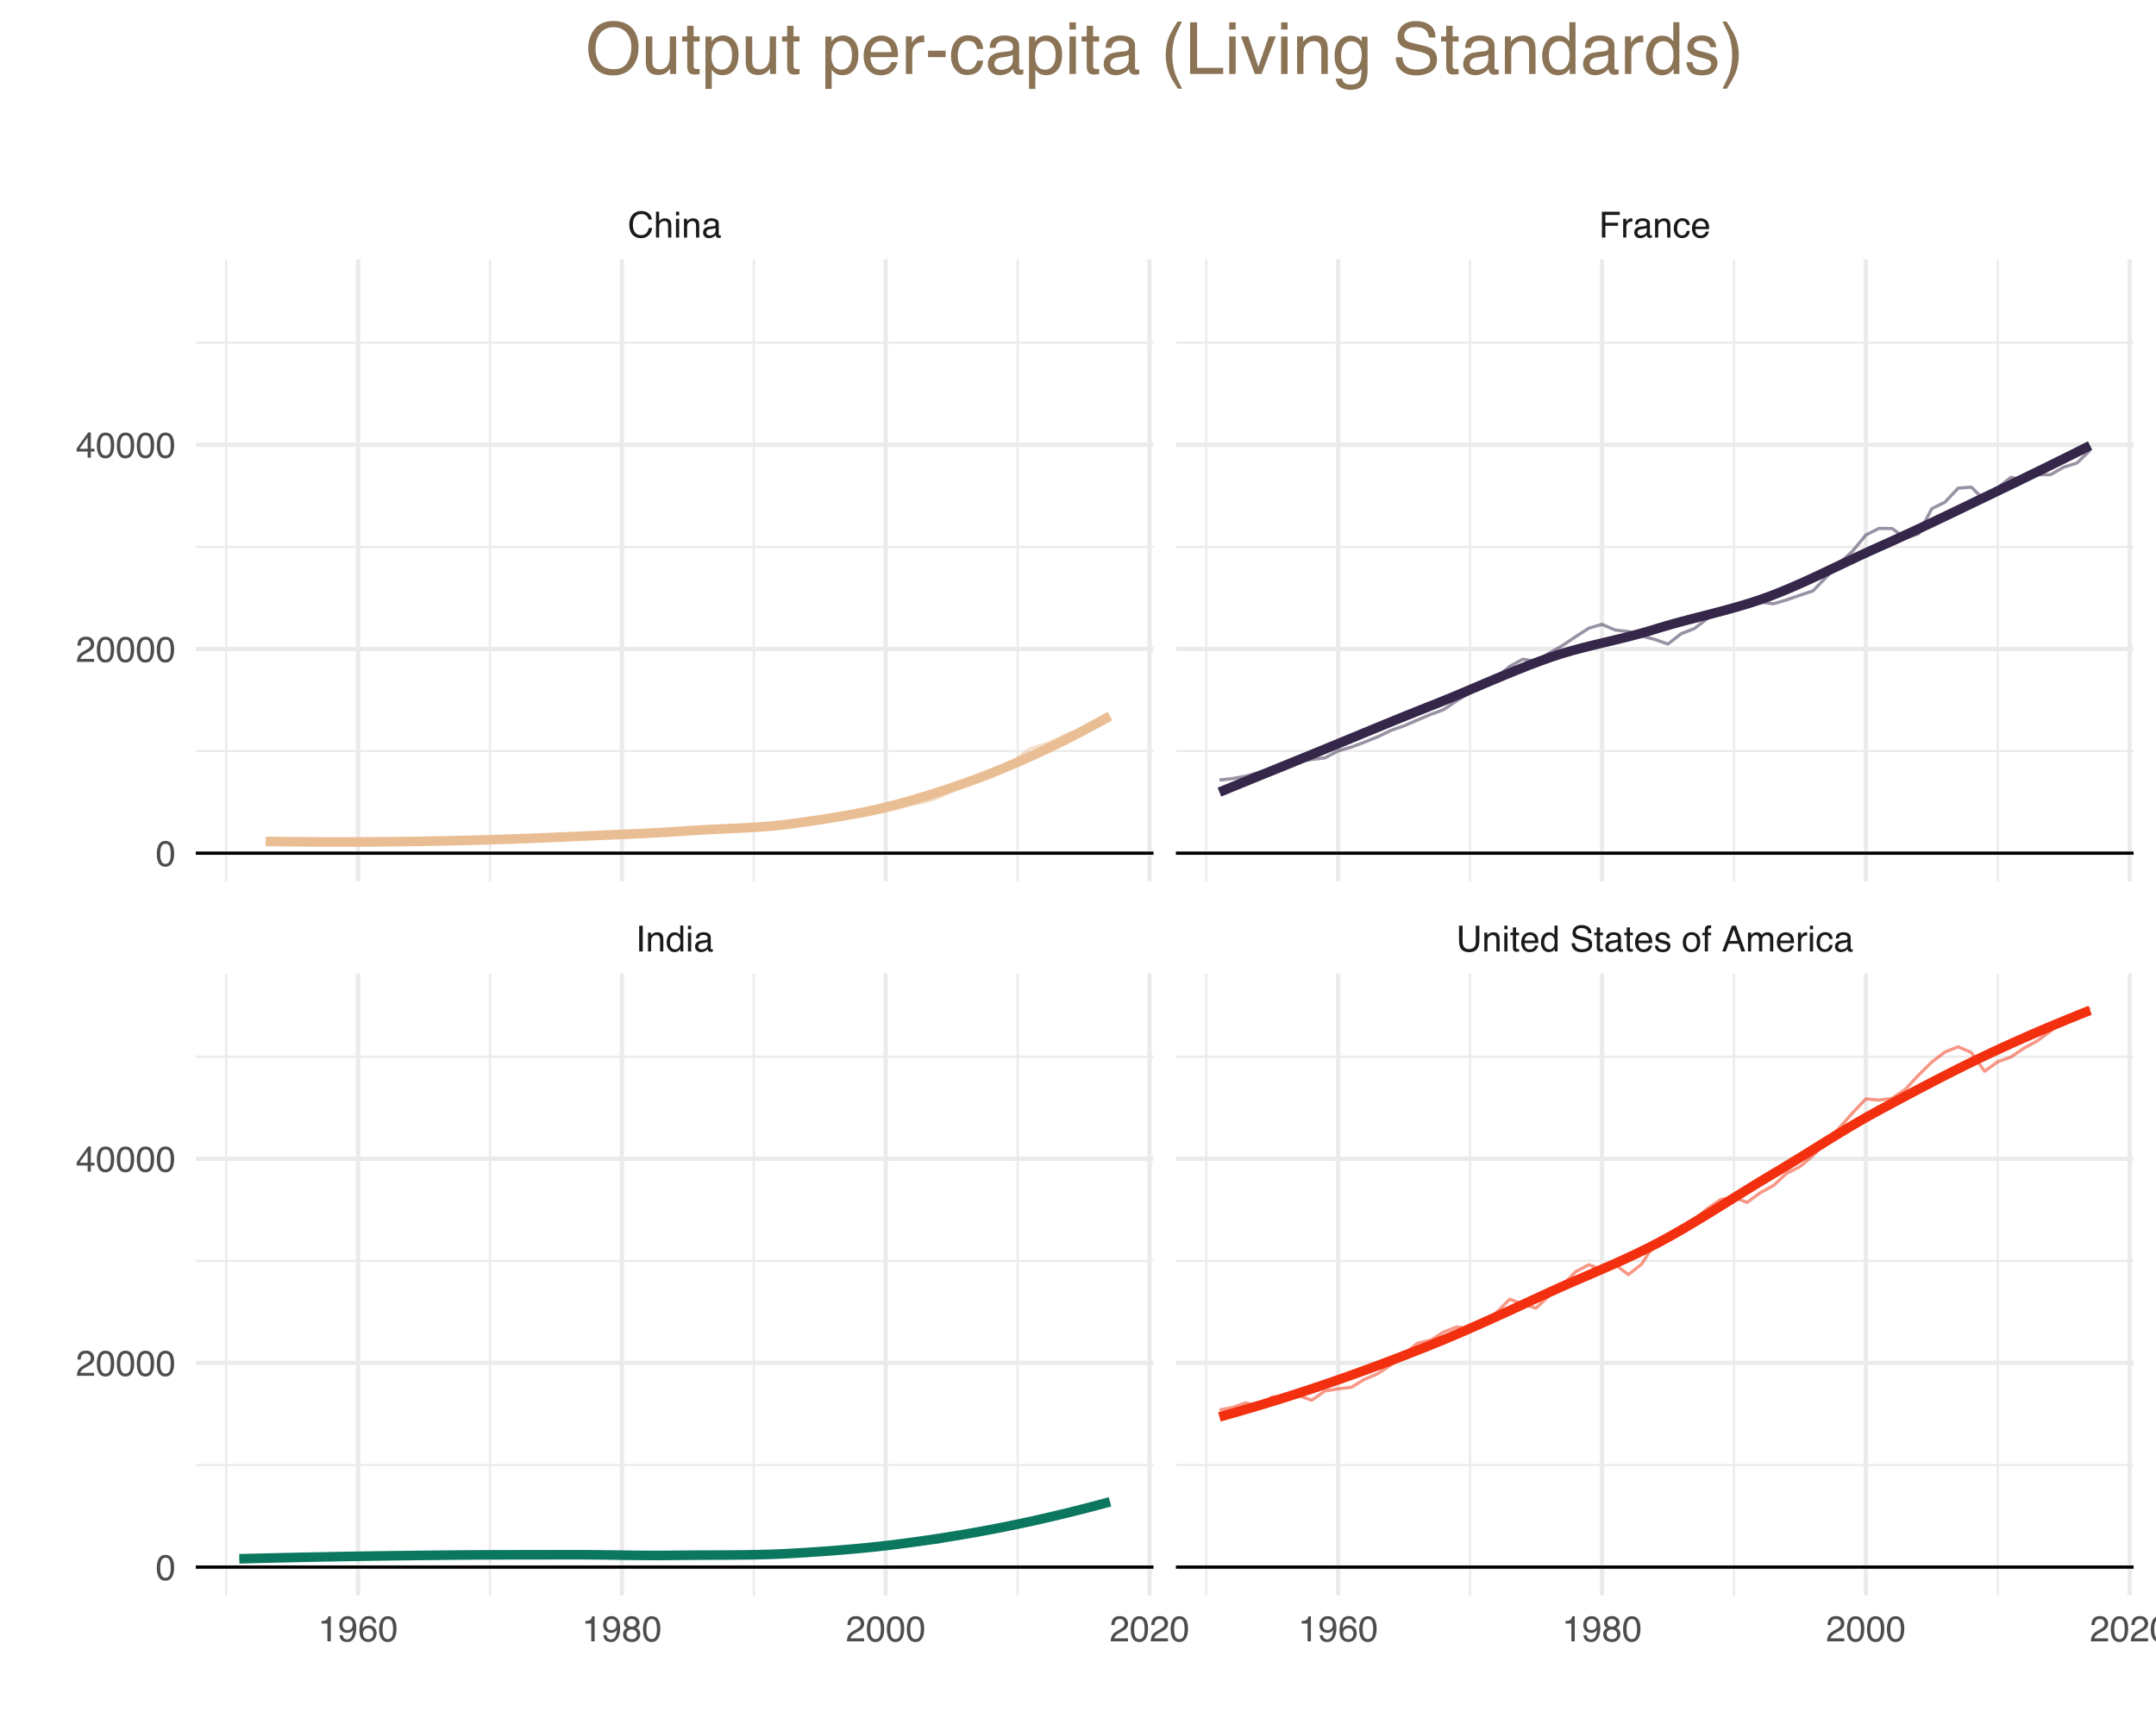 <?xml version="1.0" encoding="UTF-8"?>
<svg xmlns="http://www.w3.org/2000/svg" xmlns:xlink="http://www.w3.org/1999/xlink" width="720pt" height="576pt" viewBox="0 0 720 576" version="1.1">
<defs>
<g>
<symbol overflow="visible" id="glyph0-0">
<path style="stroke:none;" d="M 0.391 0 L 0.391 -8.609 L 7.219 -8.609 L 7.219 0 Z M 6.141 -1.078 L 6.141 -7.531 L 1.469 -7.531 L 1.469 -1.078 Z M 6.141 -1.078 "/>
</symbol>
<symbol overflow="visible" id="glyph0-1">
<path style="stroke:none;" d="M 1.172 -8.609 L 2.359 -8.609 L 2.359 0 L 1.172 0 Z M 1.172 -8.609 "/>
</symbol>
<symbol overflow="visible" id="glyph0-2">
<path style="stroke:none;" d="M 0.781 -6.281 L 1.781 -6.281 L 1.781 -5.391 C 2.07 -5.754 2.383 -6.016 2.719 -6.172 C 3.051 -6.336 3.422 -6.422 3.828 -6.422 C 4.711 -6.422 5.312 -6.109 5.625 -5.484 C 5.801 -5.141 5.891 -4.656 5.891 -4.031 L 5.891 0 L 4.812 0 L 4.812 -3.953 C 4.812 -4.336 4.754 -4.645 4.641 -4.875 C 4.453 -5.27 4.113 -5.469 3.625 -5.469 C 3.375 -5.469 3.172 -5.441 3.016 -5.391 C 2.723 -5.305 2.469 -5.133 2.25 -4.875 C 2.07 -4.664 1.957 -4.453 1.906 -4.234 C 1.852 -4.016 1.828 -3.695 1.828 -3.281 L 1.828 0 L 0.781 0 Z M 3.25 -6.422 Z M 3.25 -6.422 "/>
</symbol>
<symbol overflow="visible" id="glyph0-3">
<path style="stroke:none;" d="M 1.438 -3.062 C 1.438 -2.395 1.578 -1.832 1.859 -1.375 C 2.148 -0.926 2.609 -0.703 3.234 -0.703 C 3.723 -0.703 4.125 -0.91 4.438 -1.328 C 4.758 -1.742 4.922 -2.348 4.922 -3.141 C 4.922 -3.93 4.754 -4.516 4.422 -4.891 C 4.098 -5.273 3.703 -5.469 3.234 -5.469 C 2.703 -5.469 2.27 -5.266 1.938 -4.859 C 1.602 -4.453 1.438 -3.852 1.438 -3.062 Z M 3.031 -6.391 C 3.508 -6.391 3.91 -6.285 4.234 -6.078 C 4.422 -5.961 4.633 -5.758 4.875 -5.469 L 4.875 -8.641 L 5.891 -8.641 L 5.891 0 L 4.938 0 L 4.938 -0.875 C 4.695 -0.488 4.406 -0.207 4.062 -0.031 C 3.727 0.133 3.344 0.219 2.906 0.219 C 2.207 0.219 1.602 -0.07 1.094 -0.656 C 0.582 -1.25 0.328 -2.031 0.328 -3 C 0.328 -3.914 0.562 -4.707 1.031 -5.375 C 1.5 -6.051 2.164 -6.391 3.031 -6.391 Z M 3.031 -6.391 "/>
</symbol>
<symbol overflow="visible" id="glyph0-4">
<path style="stroke:none;" d="M 0.781 -6.25 L 1.844 -6.25 L 1.844 0 L 0.781 0 Z M 0.781 -8.609 L 1.844 -8.609 L 1.844 -7.406 L 0.781 -7.406 Z M 0.781 -8.609 "/>
</symbol>
<symbol overflow="visible" id="glyph0-5">
<path style="stroke:none;" d="M 1.578 -1.672 C 1.578 -1.367 1.688 -1.129 1.906 -0.953 C 2.133 -0.773 2.398 -0.688 2.703 -0.688 C 3.078 -0.688 3.438 -0.77 3.781 -0.938 C 4.375 -1.227 4.672 -1.695 4.672 -2.344 L 4.672 -3.188 C 4.535 -3.113 4.363 -3.047 4.156 -2.984 C 3.957 -2.93 3.758 -2.895 3.562 -2.875 L 2.938 -2.797 C 2.551 -2.742 2.258 -2.66 2.062 -2.547 C 1.738 -2.367 1.578 -2.078 1.578 -1.672 Z M 4.141 -3.797 C 4.379 -3.828 4.539 -3.93 4.625 -4.109 C 4.664 -4.203 4.688 -4.336 4.688 -4.516 C 4.688 -4.867 4.555 -5.125 4.297 -5.281 C 4.047 -5.445 3.688 -5.531 3.219 -5.531 C 2.664 -5.531 2.273 -5.383 2.047 -5.094 C 1.91 -4.926 1.82 -4.68 1.781 -4.359 L 0.797 -4.359 C 0.816 -5.129 1.066 -5.664 1.547 -5.969 C 2.035 -6.27 2.598 -6.422 3.234 -6.422 C 3.973 -6.422 4.57 -6.281 5.031 -6 C 5.488 -5.719 5.719 -5.281 5.719 -4.688 L 5.719 -1.078 C 5.719 -0.973 5.738 -0.883 5.781 -0.812 C 5.832 -0.75 5.93 -0.719 6.078 -0.719 C 6.117 -0.719 6.164 -0.719 6.219 -0.719 C 6.281 -0.727 6.348 -0.738 6.422 -0.75 L 6.422 0.031 C 6.254 0.07 6.125 0.098 6.031 0.109 C 5.945 0.129 5.832 0.141 5.688 0.141 C 5.32 0.141 5.062 0.008 4.906 -0.25 C 4.812 -0.383 4.75 -0.578 4.719 -0.828 C 4.5 -0.547 4.188 -0.301 3.781 -0.094 C 3.383 0.113 2.945 0.219 2.469 0.219 C 1.883 0.219 1.406 0.039 1.031 -0.312 C 0.664 -0.664 0.484 -1.109 0.484 -1.641 C 0.484 -2.223 0.664 -2.676 1.031 -3 C 1.395 -3.32 1.867 -3.52 2.453 -3.594 Z M 3.266 -6.422 Z M 3.266 -6.422 "/>
</symbol>
<symbol overflow="visible" id="glyph0-6">
<path style="stroke:none;" d="M 2.188 -8.609 L 2.188 -3.281 C 2.188 -2.656 2.301 -2.141 2.531 -1.734 C 2.875 -1.109 3.461 -0.797 4.297 -0.797 C 5.273 -0.797 5.945 -1.133 6.312 -1.812 C 6.5 -2.176 6.594 -2.664 6.594 -3.281 L 6.594 -8.609 L 7.781 -8.609 L 7.781 -3.781 C 7.781 -2.719 7.633 -1.898 7.344 -1.328 C 6.82 -0.285 5.836 0.234 4.391 0.234 C 2.93 0.234 1.941 -0.285 1.422 -1.328 C 1.141 -1.898 1 -2.719 1 -3.781 L 1 -8.609 Z M 4.391 -8.609 Z M 4.391 -8.609 "/>
</symbol>
<symbol overflow="visible" id="glyph0-7">
<path style="stroke:none;" d="M 0.984 -8.031 L 2.047 -8.031 L 2.047 -6.281 L 3.047 -6.281 L 3.047 -5.422 L 2.047 -5.422 L 2.047 -1.312 C 2.047 -1.094 2.125 -0.945 2.281 -0.875 C 2.352 -0.832 2.488 -0.812 2.688 -0.812 C 2.738 -0.812 2.789 -0.812 2.844 -0.812 C 2.906 -0.82 2.973 -0.828 3.047 -0.828 L 3.047 0 C 2.93 0.031 2.805 0.051 2.672 0.062 C 2.547 0.082 2.406 0.094 2.25 0.094 C 1.758 0.094 1.426 -0.031 1.25 -0.281 C 1.07 -0.531 0.984 -0.859 0.984 -1.266 L 0.984 -5.422 L 0.141 -5.422 L 0.141 -6.281 L 0.984 -6.281 Z M 0.984 -8.031 "/>
</symbol>
<symbol overflow="visible" id="glyph0-8">
<path style="stroke:none;" d="M 3.391 -6.422 C 3.836 -6.422 4.27 -6.316 4.688 -6.109 C 5.102 -5.898 5.422 -5.629 5.641 -5.297 C 5.848 -4.973 5.988 -4.602 6.062 -4.188 C 6.125 -3.895 6.156 -3.43 6.156 -2.797 L 1.547 -2.797 C 1.566 -2.16 1.719 -1.648 2 -1.266 C 2.281 -0.879 2.719 -0.688 3.312 -0.688 C 3.863 -0.688 4.301 -0.867 4.625 -1.234 C 4.812 -1.441 4.945 -1.688 5.031 -1.969 L 6.062 -1.969 C 6.039 -1.738 5.953 -1.484 5.797 -1.203 C 5.641 -0.922 5.469 -0.688 5.281 -0.5 C 4.957 -0.188 4.555 0.02 4.078 0.125 C 3.828 0.188 3.539 0.219 3.219 0.219 C 2.438 0.219 1.773 -0.062 1.234 -0.625 C 0.691 -1.195 0.422 -1.992 0.422 -3.016 C 0.422 -4.023 0.691 -4.844 1.234 -5.469 C 1.785 -6.102 2.504 -6.422 3.391 -6.422 Z M 5.062 -3.641 C 5.02 -4.098 4.922 -4.461 4.766 -4.734 C 4.484 -5.242 4.004 -5.5 3.328 -5.5 C 2.836 -5.5 2.426 -5.32 2.094 -4.969 C 1.77 -4.625 1.598 -4.18 1.578 -3.641 Z M 3.281 -6.422 Z M 3.281 -6.422 "/>
</symbol>
<symbol overflow="visible" id="glyph0-9">
<path style="stroke:none;" d=""/>
</symbol>
<symbol overflow="visible" id="glyph0-10">
<path style="stroke:none;" d="M 1.672 -2.781 C 1.703 -2.289 1.816 -1.895 2.016 -1.594 C 2.41 -1.02 3.094 -0.734 4.062 -0.734 C 4.5 -0.734 4.898 -0.797 5.266 -0.922 C 5.961 -1.16 6.312 -1.594 6.312 -2.219 C 6.312 -2.688 6.16 -3.02 5.859 -3.219 C 5.566 -3.414 5.102 -3.586 4.469 -3.734 L 3.312 -4 C 2.539 -4.164 2 -4.352 1.688 -4.562 C 1.145 -4.926 0.875 -5.461 0.875 -6.172 C 0.875 -6.953 1.141 -7.586 1.672 -8.078 C 2.203 -8.578 2.957 -8.828 3.938 -8.828 C 4.844 -8.828 5.609 -8.609 6.234 -8.172 C 6.867 -7.734 7.188 -7.035 7.188 -6.078 L 6.094 -6.078 C 6.031 -6.547 5.906 -6.898 5.719 -7.141 C 5.363 -7.586 4.758 -7.812 3.906 -7.812 C 3.219 -7.812 2.723 -7.664 2.422 -7.375 C 2.117 -7.094 1.969 -6.758 1.969 -6.375 C 1.969 -5.957 2.145 -5.648 2.5 -5.453 C 2.727 -5.328 3.25 -5.172 4.062 -4.984 L 5.281 -4.703 C 5.852 -4.566 6.301 -4.383 6.625 -4.156 C 7.164 -3.758 7.438 -3.176 7.438 -2.406 C 7.438 -1.457 7.086 -0.773 6.391 -0.359 C 5.703 0.047 4.898 0.25 3.984 0.25 C 2.91 0.25 2.07 -0.02 1.469 -0.562 C 0.863 -1.113 0.566 -1.852 0.578 -2.781 Z M 4.031 -8.844 Z M 4.031 -8.844 "/>
</symbol>
<symbol overflow="visible" id="glyph0-11">
<path style="stroke:none;" d="M 1.406 -1.969 C 1.438 -1.613 1.523 -1.344 1.672 -1.156 C 1.93 -0.82 2.391 -0.656 3.047 -0.656 C 3.441 -0.656 3.785 -0.738 4.078 -0.906 C 4.379 -1.07 4.531 -1.332 4.531 -1.688 C 4.531 -1.957 4.41 -2.164 4.172 -2.312 C 4.016 -2.395 3.711 -2.492 3.266 -2.609 L 2.422 -2.812 C 1.891 -2.945 1.5 -3.098 1.25 -3.266 C 0.789 -3.547 0.562 -3.941 0.562 -4.453 C 0.562 -5.047 0.773 -5.523 1.203 -5.891 C 1.629 -6.254 2.207 -6.438 2.938 -6.438 C 3.875 -6.438 4.551 -6.16 4.969 -5.609 C 5.238 -5.254 5.367 -4.875 5.359 -4.469 L 4.359 -4.469 C 4.336 -4.707 4.254 -4.926 4.109 -5.125 C 3.867 -5.395 3.445 -5.531 2.844 -5.531 C 2.445 -5.531 2.145 -5.453 1.938 -5.297 C 1.738 -5.148 1.641 -4.953 1.641 -4.703 C 1.641 -4.43 1.773 -4.211 2.047 -4.047 C 2.203 -3.953 2.43 -3.867 2.734 -3.797 L 3.422 -3.625 C 4.18 -3.438 4.691 -3.258 4.953 -3.094 C 5.359 -2.82 5.562 -2.395 5.562 -1.812 C 5.562 -1.258 5.348 -0.781 4.922 -0.375 C 4.504 0.031 3.863 0.234 3 0.234 C 2.062 0.234 1.395 0.023 1 -0.391 C 0.613 -0.816 0.41 -1.344 0.391 -1.969 Z M 2.953 -6.422 Z M 2.953 -6.422 "/>
</symbol>
<symbol overflow="visible" id="glyph0-12">
<path style="stroke:none;" d="M 3.266 -0.688 C 3.961 -0.688 4.441 -0.945 4.703 -1.469 C 4.961 -2 5.094 -2.586 5.094 -3.234 C 5.094 -3.828 5 -4.305 4.812 -4.672 C 4.508 -5.242 4 -5.531 3.281 -5.531 C 2.633 -5.531 2.164 -5.285 1.875 -4.797 C 1.582 -4.305 1.438 -3.711 1.438 -3.016 C 1.438 -2.348 1.582 -1.789 1.875 -1.344 C 2.164 -0.906 2.629 -0.688 3.266 -0.688 Z M 3.312 -6.453 C 4.113 -6.453 4.789 -6.18 5.344 -5.641 C 5.906 -5.109 6.188 -4.316 6.188 -3.266 C 6.188 -2.254 5.941 -1.414 5.453 -0.75 C 4.961 -0.094 4.203 0.234 3.172 0.234 C 2.305 0.234 1.617 -0.055 1.109 -0.641 C 0.598 -1.234 0.344 -2.02 0.344 -3 C 0.344 -4.051 0.609 -4.891 1.141 -5.516 C 1.68 -6.141 2.406 -6.453 3.312 -6.453 Z M 3.266 -6.422 Z M 3.266 -6.422 "/>
</symbol>
<symbol overflow="visible" id="glyph0-13">
<path style="stroke:none;" d="M 1.031 -7.234 C 1.051 -7.672 1.129 -7.988 1.266 -8.188 C 1.516 -8.551 1.988 -8.734 2.688 -8.734 C 2.758 -8.734 2.828 -8.727 2.891 -8.719 C 2.961 -8.719 3.047 -8.711 3.141 -8.703 L 3.141 -7.75 C 3.023 -7.758 2.941 -7.766 2.891 -7.766 C 2.848 -7.766 2.805 -7.766 2.766 -7.766 C 2.441 -7.766 2.25 -7.68 2.188 -7.516 C 2.125 -7.348 2.094 -6.926 2.094 -6.25 L 3.141 -6.25 L 3.141 -5.422 L 2.078 -5.422 L 2.078 0 L 1.031 0 L 1.031 -5.422 L 0.172 -5.422 L 0.172 -6.25 L 1.031 -6.25 Z M 1.031 -7.234 "/>
</symbol>
<symbol overflow="visible" id="glyph0-14">
<path style="stroke:none;" d="M 5.328 -3.531 L 4.031 -7.328 L 2.641 -3.531 Z M 3.422 -8.609 L 4.734 -8.609 L 7.859 0 L 6.578 0 L 5.703 -2.578 L 2.297 -2.578 L 1.375 0 L 0.172 0 Z M 4.016 -8.609 Z M 4.016 -8.609 "/>
</symbol>
<symbol overflow="visible" id="glyph0-15">
<path style="stroke:none;" d="M 0.781 -6.281 L 1.812 -6.281 L 1.812 -5.391 C 2.062 -5.691 2.289 -5.914 2.5 -6.062 C 2.844 -6.301 3.238 -6.422 3.688 -6.422 C 4.188 -6.422 4.586 -6.297 4.891 -6.047 C 5.055 -5.91 5.211 -5.703 5.359 -5.422 C 5.586 -5.766 5.859 -6.016 6.172 -6.172 C 6.492 -6.336 6.852 -6.422 7.25 -6.422 C 8.094 -6.422 8.664 -6.113 8.969 -5.5 C 9.133 -5.176 9.219 -4.734 9.219 -4.172 L 9.219 0 L 8.125 0 L 8.125 -4.359 C 8.125 -4.773 8.02 -5.062 7.812 -5.219 C 7.602 -5.375 7.348 -5.453 7.047 -5.453 C 6.629 -5.453 6.27 -5.312 5.969 -5.031 C 5.676 -4.758 5.531 -4.301 5.531 -3.656 L 5.531 0 L 4.453 0 L 4.453 -4.094 C 4.453 -4.52 4.398 -4.832 4.297 -5.031 C 4.141 -5.32 3.844 -5.469 3.406 -5.469 C 3.008 -5.469 2.645 -5.312 2.312 -5 C 1.988 -4.695 1.828 -4.141 1.828 -3.328 L 1.828 0 L 0.781 0 Z M 0.781 -6.281 "/>
</symbol>
<symbol overflow="visible" id="glyph0-16">
<path style="stroke:none;" d="M 0.797 -6.281 L 1.812 -6.281 L 1.812 -5.188 C 1.883 -5.406 2.082 -5.664 2.406 -5.969 C 2.727 -6.27 3.098 -6.422 3.516 -6.422 C 3.535 -6.422 3.566 -6.414 3.609 -6.406 C 3.66 -6.406 3.742 -6.398 3.859 -6.391 L 3.859 -5.281 C 3.797 -5.289 3.738 -5.297 3.688 -5.297 C 3.633 -5.297 3.578 -5.297 3.516 -5.297 C 2.984 -5.297 2.57 -5.125 2.281 -4.781 C 2 -4.445 1.859 -4.055 1.859 -3.609 L 1.859 0 L 0.797 0 Z M 0.797 -6.281 "/>
</symbol>
<symbol overflow="visible" id="glyph0-17">
<path style="stroke:none;" d="M 3.188 -6.453 C 3.895 -6.453 4.469 -6.281 4.906 -5.938 C 5.352 -5.594 5.625 -5.004 5.719 -4.172 L 4.688 -4.172 C 4.625 -4.555 4.484 -4.875 4.266 -5.125 C 4.047 -5.383 3.688 -5.516 3.188 -5.516 C 2.52 -5.516 2.039 -5.188 1.75 -4.531 C 1.562 -4.102 1.469 -3.578 1.469 -2.953 C 1.469 -2.328 1.598 -1.797 1.859 -1.359 C 2.129 -0.93 2.551 -0.719 3.125 -0.719 C 3.562 -0.719 3.906 -0.852 4.156 -1.125 C 4.414 -1.395 4.594 -1.758 4.688 -2.219 L 5.719 -2.219 C 5.602 -1.383 5.312 -0.773 4.844 -0.391 C 4.375 -0.004 3.773 0.188 3.047 0.188 C 2.223 0.188 1.566 -0.113 1.078 -0.719 C 0.586 -1.32 0.344 -2.07 0.344 -2.969 C 0.344 -4.07 0.609 -4.926 1.141 -5.531 C 1.68 -6.145 2.363 -6.453 3.188 -6.453 Z M 3.031 -6.422 Z M 3.031 -6.422 "/>
</symbol>
<symbol overflow="visible" id="glyph0-18">
<path style="stroke:none;" d="M 4.547 -8.844 C 5.629 -8.844 6.473 -8.555 7.078 -7.984 C 7.68 -7.41 8.016 -6.758 8.078 -6.031 L 6.938 -6.031 C 6.812 -6.582 6.555 -7.02 6.172 -7.344 C 5.785 -7.664 5.242 -7.828 4.547 -7.828 C 3.703 -7.828 3.02 -7.531 2.5 -6.938 C 1.977 -6.344 1.719 -5.43 1.719 -4.203 C 1.719 -3.191 1.953 -2.367 2.422 -1.734 C 2.891 -1.109 3.594 -0.797 4.531 -0.797 C 5.383 -0.797 6.039 -1.129 6.5 -1.797 C 6.727 -2.141 6.906 -2.598 7.031 -3.172 L 8.156 -3.172 C 8.062 -2.266 7.727 -1.504 7.156 -0.891 C 6.469 -0.148 5.547 0.219 4.391 0.219 C 3.391 0.219 2.551 -0.082 1.875 -0.688 C 0.977 -1.488 0.531 -2.723 0.531 -4.391 C 0.531 -5.66 0.863 -6.703 1.531 -7.516 C 2.258 -8.398 3.266 -8.844 4.547 -8.844 Z M 4.312 -8.844 Z M 4.312 -8.844 "/>
</symbol>
<symbol overflow="visible" id="glyph0-19">
<path style="stroke:none;" d="M 0.781 -8.641 L 1.828 -8.641 L 1.828 -5.422 C 2.078 -5.742 2.301 -5.969 2.5 -6.094 C 2.844 -6.312 3.27 -6.422 3.781 -6.422 C 4.688 -6.422 5.301 -6.102 5.625 -5.469 C 5.801 -5.125 5.891 -4.645 5.891 -4.031 L 5.891 0 L 4.812 0 L 4.812 -3.953 C 4.812 -4.41 4.75 -4.75 4.625 -4.969 C 4.438 -5.312 4.078 -5.484 3.547 -5.484 C 3.109 -5.484 2.711 -5.332 2.359 -5.031 C 2.004 -4.727 1.828 -4.16 1.828 -3.328 L 1.828 0 L 0.781 0 Z M 0.781 -8.641 "/>
</symbol>
<symbol overflow="visible" id="glyph0-20">
<path style="stroke:none;" d="M 1.031 -8.609 L 7 -8.609 L 7 -7.547 L 2.188 -7.547 L 2.188 -4.938 L 6.422 -4.938 L 6.422 -3.922 L 2.188 -3.922 L 2.188 0 L 1.031 0 Z M 1.031 -8.609 "/>
</symbol>
<symbol overflow="visible" id="glyph0-21">
<path style="stroke:none;" d="M 1.156 -5.938 L 1.156 -6.75 C 1.914 -6.82 2.441 -6.945 2.734 -7.125 C 3.035 -7.301 3.266 -7.711 3.422 -8.359 L 4.25 -8.359 L 4.25 0 L 3.125 0 L 3.125 -5.938 Z M 1.156 -5.938 "/>
</symbol>
<symbol overflow="visible" id="glyph0-22">
<path style="stroke:none;" d="M 1.594 -2.031 C 1.625 -1.445 1.848 -1.047 2.266 -0.828 C 2.484 -0.703 2.727 -0.641 3 -0.641 C 3.5 -0.641 3.926 -0.848 4.281 -1.266 C 4.633 -1.691 4.891 -2.547 5.047 -3.828 C 4.805 -3.461 4.516 -3.203 4.172 -3.047 C 3.828 -2.898 3.453 -2.828 3.047 -2.828 C 2.242 -2.828 1.602 -3.078 1.125 -3.578 C 0.656 -4.086 0.422 -4.738 0.422 -5.531 C 0.422 -6.289 0.656 -6.957 1.125 -7.531 C 1.594 -8.113 2.281 -8.406 3.188 -8.406 C 4.406 -8.406 5.25 -7.852 5.719 -6.75 C 5.969 -6.145 6.094 -5.391 6.094 -4.484 C 6.094 -3.453 5.941 -2.539 5.641 -1.75 C 5.129 -0.426 4.258 0.234 3.031 0.234 C 2.219 0.234 1.598 0.02 1.172 -0.406 C 0.742 -0.844 0.531 -1.383 0.531 -2.031 Z M 3.188 -3.75 C 3.613 -3.75 4 -3.883 4.344 -4.156 C 4.688 -4.438 4.859 -4.922 4.859 -5.609 C 4.859 -6.223 4.703 -6.68 4.391 -6.984 C 4.078 -7.285 3.68 -7.438 3.203 -7.438 C 2.691 -7.438 2.285 -7.266 1.984 -6.922 C 1.68 -6.578 1.531 -6.113 1.531 -5.531 C 1.531 -4.988 1.66 -4.555 1.922 -4.234 C 2.191 -3.91 2.613 -3.75 3.188 -3.75 Z M 3.188 -3.75 "/>
</symbol>
<symbol overflow="visible" id="glyph0-23">
<path style="stroke:none;" d="M 3.516 -8.422 C 4.453 -8.422 5.102 -8.176 5.469 -7.688 C 5.844 -7.207 6.031 -6.707 6.031 -6.188 L 4.984 -6.188 C 4.922 -6.52 4.82 -6.781 4.688 -6.969 C 4.426 -7.32 4.039 -7.5 3.531 -7.5 C 2.938 -7.5 2.461 -7.223 2.109 -6.672 C 1.766 -6.129 1.578 -5.352 1.547 -4.344 C 1.785 -4.695 2.086 -4.961 2.453 -5.141 C 2.785 -5.297 3.16 -5.375 3.578 -5.375 C 4.285 -5.375 4.898 -5.148 5.422 -4.703 C 5.941 -4.254 6.203 -3.582 6.203 -2.688 C 6.203 -1.926 5.953 -1.25 5.453 -0.656 C 4.961 -0.07 4.258 0.219 3.344 0.219 C 2.551 0.219 1.867 -0.078 1.297 -0.672 C 0.734 -1.273 0.453 -2.281 0.453 -3.688 C 0.453 -4.727 0.578 -5.613 0.828 -6.344 C 1.316 -7.727 2.211 -8.422 3.516 -8.422 Z M 3.438 -0.719 C 3.988 -0.719 4.398 -0.906 4.672 -1.281 C 4.953 -1.656 5.094 -2.098 5.094 -2.609 C 5.094 -3.035 4.969 -3.441 4.719 -3.828 C 4.477 -4.211 4.031 -4.406 3.375 -4.406 C 2.926 -4.406 2.531 -4.254 2.188 -3.953 C 1.844 -3.66 1.672 -3.211 1.672 -2.609 C 1.672 -2.078 1.828 -1.629 2.141 -1.266 C 2.453 -0.898 2.883 -0.719 3.438 -0.719 Z M 3.438 -0.719 "/>
</symbol>
<symbol overflow="visible" id="glyph0-24">
<path style="stroke:none;" d="M 3.25 -8.391 C 4.332 -8.391 5.117 -7.941 5.609 -7.047 C 5.984 -6.359 6.172 -5.41 6.172 -4.203 C 6.172 -3.066 6 -2.125 5.656 -1.375 C 5.164 -0.301 4.359 0.234 3.234 0.234 C 2.234 0.234 1.484 -0.203 0.984 -1.078 C 0.578 -1.816 0.375 -2.801 0.375 -4.031 C 0.375 -4.977 0.5 -5.797 0.75 -6.484 C 1.207 -7.754 2.039 -8.391 3.25 -8.391 Z M 3.234 -0.734 C 3.785 -0.734 4.223 -0.973 4.547 -1.453 C 4.867 -1.941 5.031 -2.848 5.031 -4.172 C 5.031 -5.117 4.91 -5.898 4.672 -6.516 C 4.441 -7.129 3.988 -7.438 3.312 -7.438 C 2.688 -7.438 2.227 -7.145 1.938 -6.562 C 1.656 -5.977 1.516 -5.117 1.516 -3.984 C 1.516 -3.129 1.609 -2.441 1.797 -1.922 C 2.078 -1.129 2.555 -0.734 3.234 -0.734 Z M 3.234 -0.734 "/>
</symbol>
<symbol overflow="visible" id="glyph0-25">
<path style="stroke:none;" d="M 3.266 -4.875 C 3.734 -4.875 4.098 -5.004 4.359 -5.266 C 4.617 -5.523 4.75 -5.832 4.75 -6.188 C 4.75 -6.5 4.625 -6.785 4.375 -7.047 C 4.125 -7.316 3.742 -7.453 3.234 -7.453 C 2.723 -7.453 2.352 -7.316 2.125 -7.047 C 1.895 -6.785 1.781 -6.484 1.781 -6.141 C 1.781 -5.742 1.926 -5.43 2.219 -5.203 C 2.52 -4.984 2.867 -4.875 3.266 -4.875 Z M 3.328 -0.719 C 3.816 -0.719 4.223 -0.848 4.547 -1.109 C 4.867 -1.379 5.031 -1.773 5.031 -2.297 C 5.031 -2.836 4.863 -3.25 4.531 -3.531 C 4.195 -3.812 3.77 -3.953 3.25 -3.953 C 2.75 -3.953 2.336 -3.805 2.016 -3.516 C 1.703 -3.234 1.547 -2.836 1.547 -2.328 C 1.547 -1.891 1.691 -1.508 1.984 -1.188 C 2.273 -0.875 2.723 -0.719 3.328 -0.719 Z M 1.828 -4.469 C 1.535 -4.594 1.305 -4.738 1.141 -4.906 C 0.836 -5.219 0.688 -5.625 0.688 -6.125 C 0.688 -6.75 0.91 -7.285 1.359 -7.734 C 1.816 -8.191 2.457 -8.422 3.281 -8.422 C 4.094 -8.422 4.723 -8.207 5.172 -7.781 C 5.629 -7.352 5.859 -6.859 5.859 -6.297 C 5.859 -5.773 5.727 -5.348 5.469 -5.016 C 5.32 -4.836 5.094 -4.66 4.781 -4.484 C 5.125 -4.328 5.395 -4.145 5.594 -3.938 C 5.969 -3.539 6.156 -3.031 6.156 -2.406 C 6.156 -1.664 5.906 -1.039 5.406 -0.531 C 4.914 -0.02 4.219 0.234 3.312 0.234 C 2.488 0.234 1.797 0.016 1.234 -0.422 C 0.672 -0.867 0.391 -1.516 0.391 -2.359 C 0.391 -2.848 0.508 -3.273 0.75 -3.641 C 0.988 -4.004 1.348 -4.281 1.828 -4.469 Z M 1.828 -4.469 "/>
</symbol>
<symbol overflow="visible" id="glyph0-26">
<path style="stroke:none;" d="M 0.375 0 C 0.414 -0.719 0.566 -1.344 0.828 -1.875 C 1.086 -2.414 1.594 -2.906 2.344 -3.344 L 3.469 -4 C 3.969 -4.289 4.32 -4.539 4.531 -4.75 C 4.852 -5.07 5.016 -5.441 5.016 -5.859 C 5.016 -6.348 4.863 -6.734 4.562 -7.016 C 4.27 -7.305 3.883 -7.453 3.406 -7.453 C 2.676 -7.453 2.176 -7.18 1.906 -6.641 C 1.75 -6.336 1.664 -5.93 1.656 -5.422 L 0.578 -5.422 C 0.586 -6.148 0.723 -6.742 0.984 -7.203 C 1.441 -8.016 2.25 -8.422 3.406 -8.422 C 4.363 -8.422 5.062 -8.16 5.5 -7.641 C 5.945 -7.117 6.172 -6.539 6.172 -5.906 C 6.172 -5.238 5.938 -4.664 5.469 -4.188 C 5.195 -3.906 4.707 -3.566 4 -3.172 L 3.188 -2.734 C 2.812 -2.523 2.516 -2.32 2.297 -2.125 C 1.898 -1.789 1.648 -1.414 1.547 -1 L 6.141 -1 L 6.141 0 Z M 0.375 0 "/>
</symbol>
<symbol overflow="visible" id="glyph0-27">
<path style="stroke:none;" d="M 3.969 -2.969 L 3.969 -6.781 L 1.281 -2.969 Z M 3.984 0 L 3.984 -2.047 L 0.312 -2.047 L 0.312 -3.078 L 4.156 -8.422 L 5.047 -8.422 L 5.047 -2.969 L 6.281 -2.969 L 6.281 -2.047 L 5.047 -2.047 L 5.047 0 Z M 3.984 0 "/>
</symbol>
<symbol overflow="visible" id="glyph1-0">
<path style="stroke:none;" d="M 0.781 0 L 0.781 -17.219 L 14.438 -17.219 L 14.438 0 Z M 12.281 -2.156 L 12.281 -15.062 L 2.938 -15.062 L 2.938 -2.156 Z M 12.281 -2.156 "/>
</symbol>
<symbol overflow="visible" id="glyph1-1">
<path style="stroke:none;" d="M 9.266 -17.688 C 12.297 -17.688 14.547 -16.707 16.016 -14.75 C 17.148 -13.227 17.719 -11.281 17.719 -8.906 C 17.719 -6.332 17.066 -4.195 15.766 -2.5 C 14.234 -0.5 12.051 0.5 9.219 0.5 C 6.562 0.5 4.477 -0.375 2.969 -2.125 C 1.613 -3.812 0.938 -5.941 0.938 -8.516 C 0.938 -10.848 1.516 -12.844 2.672 -14.5 C 4.16 -16.625 6.359 -17.688 9.266 -17.688 Z M 9.5 -1.578 C 11.551 -1.578 13.035 -2.312 13.953 -3.781 C 14.867 -5.258 15.328 -6.957 15.328 -8.875 C 15.328 -10.895 14.797 -12.52 13.734 -13.75 C 12.68 -14.988 11.238 -15.609 9.406 -15.609 C 7.625 -15.609 6.172 -14.992 5.047 -13.766 C 3.922 -12.547 3.359 -10.75 3.359 -8.375 C 3.359 -6.469 3.836 -4.859 4.797 -3.547 C 5.766 -2.234 7.332 -1.578 9.5 -1.578 Z M 9.328 -17.688 Z M 9.328 -17.688 "/>
</symbol>
<symbol overflow="visible" id="glyph1-2">
<path style="stroke:none;" d="M 3.656 -12.547 L 3.656 -4.219 C 3.656 -3.582 3.758 -3.062 3.969 -2.656 C 4.344 -1.906 5.039 -1.531 6.062 -1.531 C 7.531 -1.531 8.531 -2.188 9.062 -3.5 C 9.352 -4.195 9.5 -5.16 9.5 -6.391 L 9.5 -12.547 L 11.609 -12.547 L 11.609 0 L 9.609 0 L 9.641 -1.859 C 9.359 -1.379 9.016 -0.973 8.609 -0.641 C 7.805 0.016 6.832 0.344 5.688 0.344 C 3.895 0.344 2.676 -0.254 2.031 -1.453 C 1.676 -2.098 1.5 -2.953 1.5 -4.016 L 1.5 -12.547 Z M 6.547 -12.859 Z M 6.547 -12.859 "/>
</symbol>
<symbol overflow="visible" id="glyph1-3">
<path style="stroke:none;" d="M 1.969 -16.062 L 4.109 -16.062 L 4.109 -12.547 L 6.109 -12.547 L 6.109 -10.828 L 4.109 -10.828 L 4.109 -2.641 C 4.109 -2.203 4.254 -1.91 4.547 -1.766 C 4.711 -1.672 4.988 -1.625 5.375 -1.625 C 5.469 -1.625 5.57 -1.625 5.688 -1.625 C 5.812 -1.633 5.953 -1.648 6.109 -1.672 L 6.109 0 C 5.867 0.07 5.613 0.125 5.344 0.156 C 5.082 0.188 4.801 0.203 4.5 0.203 C 3.52 0.203 2.852 -0.047 2.5 -0.547 C 2.145 -1.055 1.969 -1.711 1.969 -2.516 L 1.969 -10.828 L 0.266 -10.828 L 0.266 -12.547 L 1.969 -12.547 Z M 1.969 -16.062 "/>
</symbol>
<symbol overflow="visible" id="glyph1-4">
<path style="stroke:none;" d="M 6.844 -1.422 C 7.832 -1.422 8.648 -1.832 9.297 -2.656 C 9.953 -3.477 10.281 -4.711 10.281 -6.359 C 10.281 -7.359 10.133 -8.219 9.844 -8.938 C 9.301 -10.312 8.301 -11 6.844 -11 C 5.383 -11 4.383 -10.27 3.844 -8.812 C 3.551 -8.031 3.406 -7.039 3.406 -5.844 C 3.406 -4.875 3.551 -4.047 3.844 -3.359 C 4.395 -2.066 5.395 -1.422 6.844 -1.422 Z M 1.391 -12.5 L 3.438 -12.5 L 3.438 -10.828 C 3.852 -11.398 4.312 -11.844 4.812 -12.156 C 5.531 -12.625 6.367 -12.859 7.328 -12.859 C 8.742 -12.859 9.945 -12.312 10.938 -11.219 C 11.938 -10.133 12.438 -8.578 12.438 -6.547 C 12.438 -3.816 11.723 -1.863 10.297 -0.688 C 9.391 0.051 8.332 0.422 7.125 0.422 C 6.176 0.422 5.383 0.211 4.75 -0.203 C 4.375 -0.43 3.957 -0.832 3.5 -1.406 L 3.5 5 L 1.391 5 Z M 1.391 -12.5 "/>
</symbol>
<symbol overflow="visible" id="glyph1-5">
<path style="stroke:none;" d=""/>
</symbol>
<symbol overflow="visible" id="glyph1-6">
<path style="stroke:none;" d="M 6.781 -12.828 C 7.664 -12.828 8.523 -12.617 9.359 -12.203 C 10.203 -11.785 10.844 -11.242 11.281 -10.578 C 11.695 -9.953 11.977 -9.219 12.125 -8.375 C 12.25 -7.789 12.312 -6.867 12.312 -5.609 L 3.109 -5.609 C 3.148 -4.328 3.453 -3.301 4.016 -2.531 C 4.578 -1.77 5.445 -1.391 6.625 -1.391 C 7.727 -1.391 8.609 -1.75 9.266 -2.469 C 9.641 -2.895 9.906 -3.383 10.062 -3.938 L 12.125 -3.938 C 12.07 -3.477 11.891 -2.961 11.578 -2.391 C 11.273 -1.828 10.93 -1.367 10.547 -1.016 C 9.91 -0.391 9.117 0.035 8.172 0.266 C 7.66 0.391 7.086 0.453 6.453 0.453 C 4.891 0.453 3.562 -0.113 2.469 -1.25 C 1.383 -2.395 0.844 -3.988 0.844 -6.031 C 0.844 -8.051 1.391 -9.688 2.484 -10.938 C 3.578 -12.195 5.008 -12.828 6.781 -12.828 Z M 10.141 -7.281 C 10.055 -8.195 9.859 -8.926 9.547 -9.469 C 8.961 -10.488 7.992 -11 6.641 -11 C 5.672 -11 4.859 -10.645 4.203 -9.938 C 3.547 -9.238 3.203 -8.352 3.172 -7.281 Z M 6.578 -12.859 Z M 6.578 -12.859 "/>
</symbol>
<symbol overflow="visible" id="glyph1-7">
<path style="stroke:none;" d="M 1.609 -12.547 L 3.609 -12.547 L 3.609 -10.391 C 3.773 -10.805 4.176 -11.316 4.812 -11.922 C 5.457 -12.523 6.195 -12.828 7.031 -12.828 C 7.07 -12.828 7.141 -12.82 7.234 -12.812 C 7.328 -12.812 7.488 -12.801 7.719 -12.781 L 7.719 -10.547 C 7.594 -10.566 7.473 -10.582 7.359 -10.594 C 7.254 -10.602 7.141 -10.609 7.016 -10.609 C 5.953 -10.609 5.133 -10.266 4.562 -9.578 C 4 -8.898 3.719 -8.113 3.719 -7.219 L 3.719 0 L 1.609 0 Z M 1.609 -12.547 "/>
</symbol>
<symbol overflow="visible" id="glyph1-8">
<path style="stroke:none;" d="M 1 -7.766 L 6.875 -7.766 L 6.875 -5.609 L 1 -5.609 Z M 1 -7.766 "/>
</symbol>
<symbol overflow="visible" id="glyph1-9">
<path style="stroke:none;" d="M 6.391 -12.922 C 7.805 -12.922 8.957 -12.578 9.844 -11.891 C 10.727 -11.203 11.258 -10.016 11.438 -8.328 L 9.391 -8.328 C 9.266 -9.109 8.977 -9.754 8.531 -10.266 C 8.082 -10.773 7.367 -11.031 6.391 -11.031 C 5.047 -11.031 4.082 -10.375 3.5 -9.062 C 3.125 -8.207 2.938 -7.156 2.938 -5.906 C 2.938 -4.645 3.203 -3.582 3.734 -2.719 C 4.266 -1.863 5.102 -1.438 6.25 -1.438 C 7.125 -1.438 7.816 -1.703 8.328 -2.234 C 8.836 -2.773 9.191 -3.508 9.391 -4.438 L 11.438 -4.438 C 11.207 -2.781 10.625 -1.566 9.688 -0.797 C 8.75 -0.023 7.547 0.359 6.078 0.359 C 4.441 0.359 3.133 -0.238 2.156 -1.438 C 1.176 -2.633 0.688 -4.133 0.688 -5.938 C 0.688 -8.133 1.223 -9.848 2.297 -11.078 C 3.367 -12.305 4.734 -12.922 6.391 -12.922 Z M 6.062 -12.859 Z M 6.062 -12.859 "/>
</symbol>
<symbol overflow="visible" id="glyph1-10">
<path style="stroke:none;" d="M 3.172 -3.344 C 3.172 -2.727 3.391 -2.242 3.828 -1.891 C 4.273 -1.547 4.805 -1.375 5.422 -1.375 C 6.16 -1.375 6.879 -1.547 7.578 -1.891 C 8.742 -2.461 9.328 -3.395 9.328 -4.688 L 9.328 -6.391 C 9.066 -6.223 8.734 -6.082 8.328 -5.969 C 7.922 -5.863 7.523 -5.789 7.141 -5.75 L 5.859 -5.578 C 5.098 -5.473 4.523 -5.312 4.141 -5.094 C 3.492 -4.727 3.172 -4.145 3.172 -3.344 Z M 8.281 -7.609 C 8.758 -7.672 9.082 -7.875 9.25 -8.219 C 9.344 -8.406 9.391 -8.676 9.391 -9.031 C 9.391 -9.75 9.133 -10.27 8.625 -10.594 C 8.113 -10.914 7.379 -11.078 6.422 -11.078 C 5.316 -11.078 4.535 -10.781 4.078 -10.188 C 3.816 -9.852 3.648 -9.363 3.578 -8.719 L 1.609 -8.719 C 1.648 -10.27 2.148 -11.348 3.109 -11.953 C 4.078 -12.555 5.195 -12.859 6.469 -12.859 C 7.945 -12.859 9.145 -12.578 10.062 -12.016 C 10.977 -11.453 11.438 -10.578 11.438 -9.391 L 11.438 -2.156 C 11.438 -1.938 11.477 -1.758 11.562 -1.625 C 11.656 -1.5 11.848 -1.438 12.141 -1.438 C 12.234 -1.438 12.336 -1.441 12.453 -1.453 C 12.578 -1.461 12.703 -1.477 12.828 -1.5 L 12.828 0.062 C 12.504 0.156 12.254 0.211 12.078 0.234 C 11.91 0.254 11.676 0.266 11.375 0.266 C 10.656 0.266 10.129 0.008 9.797 -0.5 C 9.629 -0.781 9.508 -1.172 9.438 -1.672 C 9.008 -1.109 8.391 -0.617 7.578 -0.203 C 6.773 0.211 5.891 0.422 4.922 0.422 C 3.754 0.422 2.801 0.066 2.062 -0.641 C 1.332 -1.348 0.969 -2.234 0.969 -3.297 C 0.969 -4.461 1.328 -5.363 2.047 -6 C 2.773 -6.645 3.727 -7.039 4.906 -7.188 Z M 6.531 -12.859 Z M 6.531 -12.859 "/>
</symbol>
<symbol overflow="visible" id="glyph1-11">
<path style="stroke:none;" d="M 1.547 -12.5 L 3.688 -12.5 L 3.688 0 L 1.547 0 Z M 1.547 -17.219 L 3.688 -17.219 L 3.688 -14.828 L 1.547 -14.828 Z M 1.547 -17.219 "/>
</symbol>
<symbol overflow="visible" id="glyph1-12">
<path style="stroke:none;" d="M 7.109 -17.5 C 5.879 -15.113 5.082 -13.359 4.719 -12.234 C 4.156 -10.523 3.875 -8.551 3.875 -6.312 C 3.875 -4.039 4.191 -1.969 4.828 -0.094 C 5.223 1.062 5.992 2.727 7.141 4.906 L 5.719 4.906 C 4.582 3.125 3.875 1.984 3.594 1.484 C 3.32 0.992 3.023 0.328 2.703 -0.516 C 2.266 -1.672 1.961 -2.906 1.797 -4.219 C 1.711 -4.895 1.672 -5.547 1.672 -6.172 C 1.672 -8.484 2.031 -10.539 2.75 -12.344 C 3.219 -13.488 4.18 -15.207 5.641 -17.5 Z M 7.109 -17.5 "/>
</symbol>
<symbol overflow="visible" id="glyph1-13">
<path style="stroke:none;" d="M 1.828 -17.219 L 4.156 -17.219 L 4.156 -2.047 L 12.875 -2.047 L 12.875 0 L 1.828 0 Z M 1.828 -17.219 "/>
</symbol>
<symbol overflow="visible" id="glyph1-14">
<path style="stroke:none;" d="M 2.578 -12.547 L 5.938 -2.328 L 9.438 -12.547 L 11.75 -12.547 L 7.016 0 L 4.766 0 L 0.125 -12.547 Z M 2.578 -12.547 "/>
</symbol>
<symbol overflow="visible" id="glyph1-15">
<path style="stroke:none;" d="M 1.547 -12.547 L 3.547 -12.547 L 3.547 -10.766 C 4.141 -11.504 4.77 -12.031 5.438 -12.344 C 6.102 -12.664 6.844 -12.828 7.656 -12.828 C 9.438 -12.828 10.641 -12.207 11.266 -10.969 C 11.609 -10.289 11.781 -9.316 11.781 -8.047 L 11.781 0 L 9.641 0 L 9.641 -7.906 C 9.641 -8.676 9.523 -9.297 9.297 -9.766 C 8.922 -10.547 8.238 -10.938 7.25 -10.938 C 6.75 -10.938 6.344 -10.883 6.031 -10.781 C 5.445 -10.613 4.938 -10.27 4.5 -9.75 C 4.145 -9.332 3.914 -8.906 3.812 -8.469 C 3.707 -8.031 3.656 -7.398 3.656 -6.578 L 3.656 0 L 1.547 0 Z M 6.5 -12.859 Z M 6.5 -12.859 "/>
</symbol>
<symbol overflow="visible" id="glyph1-16">
<path style="stroke:none;" d="M 5.984 -12.781 C 6.961 -12.781 7.82 -12.535 8.562 -12.047 C 8.957 -11.773 9.363 -11.379 9.781 -10.859 L 9.781 -12.438 L 11.719 -12.438 L 11.719 -1.016 C 11.719 0.578 11.484 1.832 11.016 2.75 C 10.141 4.457 8.488 5.312 6.062 5.312 C 4.707 5.312 3.566 5.008 2.641 4.406 C 1.723 3.801 1.211 2.852 1.109 1.562 L 3.25 1.562 C 3.352 2.125 3.555 2.555 3.859 2.859 C 4.336 3.328 5.086 3.562 6.109 3.562 C 7.723 3.562 8.781 2.992 9.281 1.859 C 9.582 1.18 9.719 -0.02 9.688 -1.75 C 9.27 -1.102 8.766 -0.625 8.172 -0.312 C 7.578 0 6.789 0.156 5.812 0.156 C 4.457 0.156 3.27 -0.328 2.25 -1.297 C 1.227 -2.266 0.719 -3.859 0.719 -6.078 C 0.719 -8.18 1.227 -9.82 2.25 -11 C 3.281 -12.188 4.523 -12.781 5.984 -12.781 Z M 9.781 -6.328 C 9.781 -7.879 9.457 -9.031 8.812 -9.781 C 8.176 -10.531 7.359 -10.906 6.359 -10.906 C 4.879 -10.906 3.863 -10.211 3.312 -8.828 C 3.031 -8.086 2.891 -7.113 2.891 -5.906 C 2.891 -4.488 3.176 -3.41 3.75 -2.672 C 4.32 -1.941 5.094 -1.578 6.062 -1.578 C 7.57 -1.578 8.641 -2.258 9.266 -3.625 C 9.609 -4.395 9.781 -5.297 9.781 -6.328 Z M 6.219 -12.859 Z M 6.219 -12.859 "/>
</symbol>
<symbol overflow="visible" id="glyph1-17">
<path style="stroke:none;" d="M 3.359 -5.562 C 3.41 -4.582 3.641 -3.785 4.047 -3.172 C 4.816 -2.035 6.18 -1.469 8.141 -1.469 C 9.016 -1.469 9.812 -1.594 10.531 -1.844 C 11.914 -2.32 12.609 -3.188 12.609 -4.438 C 12.609 -5.375 12.316 -6.047 11.734 -6.453 C 11.141 -6.836 10.207 -7.176 8.938 -7.469 L 6.609 -8 C 5.086 -8.344 4.008 -8.719 3.375 -9.125 C 2.281 -9.844 1.734 -10.922 1.734 -12.359 C 1.734 -13.898 2.27 -15.164 3.344 -16.156 C 4.414 -17.156 5.93 -17.656 7.891 -17.656 C 9.691 -17.656 11.223 -17.219 12.484 -16.344 C 13.742 -15.469 14.375 -14.078 14.375 -12.172 L 12.188 -12.172 C 12.07 -13.086 11.82 -13.789 11.438 -14.281 C 10.727 -15.188 9.52 -15.641 7.812 -15.641 C 6.438 -15.641 5.445 -15.348 4.844 -14.766 C 4.25 -14.191 3.953 -13.52 3.953 -12.75 C 3.953 -11.906 4.301 -11.289 5 -10.906 C 5.469 -10.656 6.516 -10.344 8.141 -9.969 L 10.547 -9.406 C 11.711 -9.145 12.613 -8.785 13.25 -8.328 C 14.344 -7.516 14.891 -6.344 14.891 -4.812 C 14.891 -2.906 14.191 -1.539 12.797 -0.719 C 11.41 0.094 9.801 0.5 7.969 0.5 C 5.832 0.5 4.156 -0.047 2.938 -1.141 C 1.727 -2.223 1.133 -3.695 1.156 -5.562 Z M 8.062 -17.688 Z M 8.062 -17.688 "/>
</symbol>
<symbol overflow="visible" id="glyph1-18">
<path style="stroke:none;" d="M 2.891 -6.125 C 2.891 -4.781 3.172 -3.656 3.734 -2.75 C 4.305 -1.844 5.223 -1.391 6.484 -1.391 C 7.461 -1.391 8.266 -1.812 8.891 -2.656 C 9.516 -3.5 9.828 -4.703 9.828 -6.266 C 9.828 -7.859 9.504 -9.035 8.859 -9.797 C 8.211 -10.555 7.41 -10.938 6.453 -10.938 C 5.391 -10.938 4.531 -10.531 3.875 -9.719 C 3.219 -8.906 2.891 -7.707 2.891 -6.125 Z M 6.062 -12.781 C 7.02 -12.781 7.82 -12.578 8.469 -12.172 C 8.844 -11.93 9.27 -11.52 9.75 -10.938 L 9.75 -17.281 L 11.781 -17.281 L 11.781 0 L 9.875 0 L 9.875 -1.75 C 9.383 -0.977 8.801 -0.414 8.125 -0.062 C 7.457 0.281 6.691 0.453 5.828 0.453 C 4.43 0.453 3.219 -0.133 2.188 -1.312 C 1.164 -2.488 0.656 -4.055 0.656 -6.016 C 0.656 -7.836 1.117 -9.422 2.047 -10.766 C 2.984 -12.109 4.32 -12.781 6.062 -12.781 Z M 6.062 -12.781 "/>
</symbol>
<symbol overflow="visible" id="glyph1-19">
<path style="stroke:none;" d="M 2.797 -3.938 C 2.859 -3.238 3.035 -2.703 3.328 -2.328 C 3.859 -1.641 4.781 -1.297 6.094 -1.297 C 6.875 -1.297 7.562 -1.469 8.156 -1.812 C 8.75 -2.156 9.047 -2.68 9.047 -3.391 C 9.047 -3.93 8.805 -4.344 8.328 -4.625 C 8.023 -4.789 7.426 -4.988 6.531 -5.219 L 4.859 -5.641 C 3.785 -5.898 2.992 -6.195 2.484 -6.531 C 1.578 -7.102 1.125 -7.891 1.125 -8.891 C 1.125 -10.078 1.551 -11.035 2.406 -11.766 C 3.258 -12.504 4.41 -12.875 5.859 -12.875 C 7.754 -12.875 9.117 -12.32 9.953 -11.219 C 10.473 -10.508 10.727 -9.75 10.719 -8.938 L 8.719 -8.938 C 8.676 -9.414 8.508 -9.852 8.219 -10.25 C 7.727 -10.801 6.891 -11.078 5.703 -11.078 C 4.898 -11.078 4.289 -10.922 3.875 -10.609 C 3.469 -10.305 3.266 -9.906 3.266 -9.406 C 3.266 -8.863 3.535 -8.426 4.078 -8.094 C 4.391 -7.906 4.852 -7.734 5.469 -7.578 L 6.859 -7.25 C 8.367 -6.875 9.383 -6.516 9.906 -6.172 C 10.727 -5.641 11.141 -4.797 11.141 -3.641 C 11.141 -2.516 10.711 -1.547 9.859 -0.734 C 9.016 0.078 7.723 0.484 5.984 0.484 C 4.117 0.484 2.797 0.062 2.016 -0.781 C 1.242 -1.633 0.832 -2.688 0.781 -3.938 Z M 5.922 -12.859 Z M 5.922 -12.859 "/>
</symbol>
<symbol overflow="visible" id="glyph1-20">
<path style="stroke:none;" d="M 0.828 4.906 C 2.078 2.477 2.879 0.707 3.234 -0.406 C 3.785 -2.082 4.062 -4.051 4.062 -6.312 C 4.062 -8.562 3.742 -10.625 3.109 -12.5 C 2.711 -13.656 1.941 -15.32 0.797 -17.5 L 2.219 -17.5 C 3.414 -15.57 4.141 -14.383 4.391 -13.938 C 4.648 -13.488 4.93 -12.867 5.234 -12.078 C 5.609 -11.109 5.875 -10.145 6.031 -9.188 C 6.188 -8.238 6.266 -7.32 6.266 -6.438 C 6.266 -4.125 5.898 -2.062 5.172 -0.25 C 4.711 0.914 3.754 2.633 2.297 4.906 Z M 0.828 4.906 "/>
</symbol>
</g>
<clipPath id="clip1">
  <path d="M 65.379 250 L 386 250 L 386 252 L 65.379 252 Z M 65.379 250 "/>
</clipPath>
<clipPath id="clip2">
  <path d="M 65.379 182 L 386 182 L 386 183 L 65.379 183 Z M 65.379 182 "/>
</clipPath>
<clipPath id="clip3">
  <path d="M 65.379 114 L 386 114 L 386 115 L 65.379 115 Z M 65.379 114 "/>
</clipPath>
<clipPath id="clip4">
  <path d="M 75 86.617 L 76 86.617 L 76 295 L 75 295 Z M 75 86.617 "/>
</clipPath>
<clipPath id="clip5">
  <path d="M 163 86.617 L 164 86.617 L 164 295 L 163 295 Z M 163 86.617 "/>
</clipPath>
<clipPath id="clip6">
  <path d="M 251 86.617 L 253 86.617 L 253 295 L 251 295 Z M 251 86.617 "/>
</clipPath>
<clipPath id="clip7">
  <path d="M 339 86.617 L 341 86.617 L 341 295 L 339 295 Z M 339 86.617 "/>
</clipPath>
<clipPath id="clip8">
  <path d="M 65.379 284 L 386 284 L 386 286 L 65.379 286 Z M 65.379 284 "/>
</clipPath>
<clipPath id="clip9">
  <path d="M 65.379 215 L 386 215 L 386 218 L 65.379 218 Z M 65.379 215 "/>
</clipPath>
<clipPath id="clip10">
  <path d="M 65.379 147 L 386 147 L 386 150 L 65.379 150 Z M 65.379 147 "/>
</clipPath>
<clipPath id="clip11">
  <path d="M 118 86.617 L 121 86.617 L 121 295.324 L 118 295.324 Z M 118 86.617 "/>
</clipPath>
<clipPath id="clip12">
  <path d="M 206 86.617 L 209 86.617 L 209 295.324 L 206 295.324 Z M 206 86.617 "/>
</clipPath>
<clipPath id="clip13">
  <path d="M 295 86.617 L 297 86.617 L 297 295.324 L 295 295.324 Z M 295 86.617 "/>
</clipPath>
<clipPath id="clip14">
  <path d="M 383 86.617 L 385 86.617 L 385 295.324 L 383 295.324 Z M 383 86.617 "/>
</clipPath>
<clipPath id="clip15">
  <path d="M 65.379 284 L 386 284 L 386 286 L 65.379 286 Z M 65.379 284 "/>
</clipPath>
<clipPath id="clip16">
  <path d="M 65.379 488 L 386 488 L 386 490 L 65.379 490 Z M 65.379 488 "/>
</clipPath>
<clipPath id="clip17">
  <path d="M 65.379 420 L 386 420 L 386 422 L 65.379 422 Z M 65.379 420 "/>
</clipPath>
<clipPath id="clip18">
  <path d="M 65.379 352 L 386 352 L 386 354 L 65.379 354 Z M 65.379 352 "/>
</clipPath>
<clipPath id="clip19">
  <path d="M 75 325.016 L 76 325.016 L 76 533.723 L 75 533.723 Z M 75 325.016 "/>
</clipPath>
<clipPath id="clip20">
  <path d="M 163 325.016 L 164 325.016 L 164 533.723 L 163 533.723 Z M 163 325.016 "/>
</clipPath>
<clipPath id="clip21">
  <path d="M 251 325.016 L 253 325.016 L 253 533.723 L 251 533.723 Z M 251 325.016 "/>
</clipPath>
<clipPath id="clip22">
  <path d="M 339 325.016 L 341 325.016 L 341 533.723 L 339 533.723 Z M 339 325.016 "/>
</clipPath>
<clipPath id="clip23">
  <path d="M 65.379 522 L 386 522 L 386 525 L 65.379 525 Z M 65.379 522 "/>
</clipPath>
<clipPath id="clip24">
  <path d="M 65.379 454 L 386 454 L 386 456 L 65.379 456 Z M 65.379 454 "/>
</clipPath>
<clipPath id="clip25">
  <path d="M 65.379 386 L 386 386 L 386 388 L 65.379 388 Z M 65.379 386 "/>
</clipPath>
<clipPath id="clip26">
  <path d="M 118 325.016 L 121 325.016 L 121 533.723 L 118 533.723 Z M 118 325.016 "/>
</clipPath>
<clipPath id="clip27">
  <path d="M 206 325.016 L 209 325.016 L 209 533.723 L 206 533.723 Z M 206 325.016 "/>
</clipPath>
<clipPath id="clip28">
  <path d="M 295 325.016 L 297 325.016 L 297 533.723 L 295 533.723 Z M 295 325.016 "/>
</clipPath>
<clipPath id="clip29">
  <path d="M 383 325.016 L 385 325.016 L 385 533.723 L 383 533.723 Z M 383 325.016 "/>
</clipPath>
<clipPath id="clip30">
  <path d="M 65.379 522 L 386 522 L 386 524 L 65.379 524 Z M 65.379 522 "/>
</clipPath>
<clipPath id="clip31">
  <path d="M 392.691 250 L 713 250 L 713 252 L 392.691 252 Z M 392.691 250 "/>
</clipPath>
<clipPath id="clip32">
  <path d="M 392.691 182 L 713 182 L 713 183 L 392.691 183 Z M 392.691 182 "/>
</clipPath>
<clipPath id="clip33">
  <path d="M 392.691 114 L 713 114 L 713 115 L 392.691 115 Z M 392.691 114 "/>
</clipPath>
<clipPath id="clip34">
  <path d="M 402 86.617 L 404 86.617 L 404 295 L 402 295 Z M 402 86.617 "/>
</clipPath>
<clipPath id="clip35">
  <path d="M 490 86.617 L 492 86.617 L 492 295 L 490 295 Z M 490 86.617 "/>
</clipPath>
<clipPath id="clip36">
  <path d="M 578 86.617 L 580 86.617 L 580 295 L 578 295 Z M 578 86.617 "/>
</clipPath>
<clipPath id="clip37">
  <path d="M 666 86.617 L 668 86.617 L 668 295 L 666 295 Z M 666 86.617 "/>
</clipPath>
<clipPath id="clip38">
  <path d="M 392.691 284 L 713.531 284 L 713.531 286 L 392.691 286 Z M 392.691 284 "/>
</clipPath>
<clipPath id="clip39">
  <path d="M 392.691 215 L 713.531 215 L 713.531 218 L 392.691 218 Z M 392.691 215 "/>
</clipPath>
<clipPath id="clip40">
  <path d="M 392.691 147 L 713.531 147 L 713.531 150 L 392.691 150 Z M 392.691 147 "/>
</clipPath>
<clipPath id="clip41">
  <path d="M 446 86.617 L 448 86.617 L 448 295.324 L 446 295.324 Z M 446 86.617 "/>
</clipPath>
<clipPath id="clip42">
  <path d="M 534 86.617 L 536 86.617 L 536 295.324 L 534 295.324 Z M 534 86.617 "/>
</clipPath>
<clipPath id="clip43">
  <path d="M 622 86.617 L 624 86.617 L 624 295.324 L 622 295.324 Z M 622 86.617 "/>
</clipPath>
<clipPath id="clip44">
  <path d="M 710 86.617 L 712 86.617 L 712 295.324 L 710 295.324 Z M 710 86.617 "/>
</clipPath>
<clipPath id="clip45">
  <path d="M 392.691 284 L 713.531 284 L 713.531 286 L 392.691 286 Z M 392.691 284 "/>
</clipPath>
<clipPath id="clip46">
  <path d="M 392.691 488 L 713 488 L 713 490 L 392.691 490 Z M 392.691 488 "/>
</clipPath>
<clipPath id="clip47">
  <path d="M 392.691 420 L 713 420 L 713 422 L 392.691 422 Z M 392.691 420 "/>
</clipPath>
<clipPath id="clip48">
  <path d="M 392.691 352 L 713 352 L 713 354 L 392.691 354 Z M 392.691 352 "/>
</clipPath>
<clipPath id="clip49">
  <path d="M 402 325.016 L 404 325.016 L 404 533.723 L 402 533.723 Z M 402 325.016 "/>
</clipPath>
<clipPath id="clip50">
  <path d="M 490 325.016 L 492 325.016 L 492 533.723 L 490 533.723 Z M 490 325.016 "/>
</clipPath>
<clipPath id="clip51">
  <path d="M 578 325.016 L 580 325.016 L 580 533.723 L 578 533.723 Z M 578 325.016 "/>
</clipPath>
<clipPath id="clip52">
  <path d="M 666 325.016 L 668 325.016 L 668 533.723 L 666 533.723 Z M 666 325.016 "/>
</clipPath>
<clipPath id="clip53">
  <path d="M 392.691 522 L 713.531 522 L 713.531 525 L 392.691 525 Z M 392.691 522 "/>
</clipPath>
<clipPath id="clip54">
  <path d="M 392.691 454 L 713.531 454 L 713.531 456 L 392.691 456 Z M 392.691 454 "/>
</clipPath>
<clipPath id="clip55">
  <path d="M 392.691 386 L 713.531 386 L 713.531 388 L 392.691 388 Z M 392.691 386 "/>
</clipPath>
<clipPath id="clip56">
  <path d="M 446 325.016 L 448 325.016 L 448 533.723 L 446 533.723 Z M 446 325.016 "/>
</clipPath>
<clipPath id="clip57">
  <path d="M 534 325.016 L 536 325.016 L 536 533.723 L 534 533.723 Z M 534 325.016 "/>
</clipPath>
<clipPath id="clip58">
  <path d="M 622 325.016 L 624 325.016 L 624 533.723 L 622 533.723 Z M 622 325.016 "/>
</clipPath>
<clipPath id="clip59">
  <path d="M 710 325.016 L 712 325.016 L 712 533.723 L 710 533.723 Z M 710 325.016 "/>
</clipPath>
<clipPath id="clip60">
  <path d="M 392.691 522 L 713.531 522 L 713.531 524 L 392.691 524 Z M 392.691 522 "/>
</clipPath>
</defs>
<g id="surface39">
<rect x="0" y="0" width="720" height="576" style="fill:rgb(100%,100%,100%);fill-opacity:1;stroke:none;"/>
<g clip-path="url(#clip1)" clip-rule="nonzero">
<path style="fill:none;stroke-width:0.727;stroke-linecap:butt;stroke-linejoin:round;stroke:rgb(92.157%,92.157%,92.157%);stroke-opacity:1;stroke-miterlimit:10;" d="M 65.379 250.793 L 385.219 250.793 "/>
</g>
<g clip-path="url(#clip2)" clip-rule="nonzero">
<path style="fill:none;stroke-width:0.727;stroke-linecap:butt;stroke-linejoin:round;stroke:rgb(92.157%,92.157%,92.157%);stroke-opacity:1;stroke-miterlimit:10;" d="M 65.379 182.609 L 385.219 182.609 "/>
</g>
<g clip-path="url(#clip3)" clip-rule="nonzero">
<path style="fill:none;stroke-width:0.727;stroke-linecap:butt;stroke-linejoin:round;stroke:rgb(92.157%,92.157%,92.157%);stroke-opacity:1;stroke-miterlimit:10;" d="M 65.379 114.43 L 385.219 114.43 "/>
</g>
<g clip-path="url(#clip4)" clip-rule="nonzero">
<path style="fill:none;stroke-width:0.727;stroke-linecap:butt;stroke-linejoin:round;stroke:rgb(92.157%,92.157%,92.157%);stroke-opacity:1;stroke-miterlimit:10;" d="M 75.512 294.324 L 75.512 86.617 "/>
</g>
<g clip-path="url(#clip5)" clip-rule="nonzero">
<path style="fill:none;stroke-width:0.727;stroke-linecap:butt;stroke-linejoin:round;stroke:rgb(92.157%,92.157%,92.157%);stroke-opacity:1;stroke-miterlimit:10;" d="M 163.621 294.324 L 163.621 86.617 "/>
</g>
<g clip-path="url(#clip6)" clip-rule="nonzero">
<path style="fill:none;stroke-width:0.727;stroke-linecap:butt;stroke-linejoin:round;stroke:rgb(92.157%,92.157%,92.157%);stroke-opacity:1;stroke-miterlimit:10;" d="M 251.73 294.324 L 251.73 86.617 "/>
</g>
<g clip-path="url(#clip7)" clip-rule="nonzero">
<path style="fill:none;stroke-width:0.727;stroke-linecap:butt;stroke-linejoin:round;stroke:rgb(92.157%,92.157%,92.157%);stroke-opacity:1;stroke-miterlimit:10;" d="M 339.84 294.324 L 339.84 86.617 "/>
</g>
<g clip-path="url(#clip8)" clip-rule="nonzero">
<path style="fill:none;stroke-width:1.455;stroke-linecap:butt;stroke-linejoin:round;stroke:rgb(92.157%,92.157%,92.157%);stroke-opacity:1;stroke-miterlimit:10;" d="M 65.379 284.883 L 385.219 284.883 "/>
</g>
<g clip-path="url(#clip9)" clip-rule="nonzero">
<path style="fill:none;stroke-width:1.455;stroke-linecap:butt;stroke-linejoin:round;stroke:rgb(92.157%,92.157%,92.157%);stroke-opacity:1;stroke-miterlimit:10;" d="M 65.379 216.703 L 385.219 216.703 "/>
</g>
<g clip-path="url(#clip10)" clip-rule="nonzero">
<path style="fill:none;stroke-width:1.455;stroke-linecap:butt;stroke-linejoin:round;stroke:rgb(92.157%,92.157%,92.157%);stroke-opacity:1;stroke-miterlimit:10;" d="M 65.379 148.52 L 385.219 148.52 "/>
</g>
<g clip-path="url(#clip11)" clip-rule="nonzero">
<path style="fill:none;stroke-width:1.455;stroke-linecap:butt;stroke-linejoin:round;stroke:rgb(92.157%,92.157%,92.157%);stroke-opacity:1;stroke-miterlimit:10;" d="M 119.566 294.324 L 119.566 86.617 "/>
</g>
<g clip-path="url(#clip12)" clip-rule="nonzero">
<path style="fill:none;stroke-width:1.455;stroke-linecap:butt;stroke-linejoin:round;stroke:rgb(92.157%,92.157%,92.157%);stroke-opacity:1;stroke-miterlimit:10;" d="M 207.676 294.324 L 207.676 86.617 "/>
</g>
<g clip-path="url(#clip13)" clip-rule="nonzero">
<path style="fill:none;stroke-width:1.455;stroke-linecap:butt;stroke-linejoin:round;stroke:rgb(92.157%,92.157%,92.157%);stroke-opacity:1;stroke-miterlimit:10;" d="M 295.785 294.324 L 295.785 86.617 "/>
</g>
<g clip-path="url(#clip14)" clip-rule="nonzero">
<path style="fill:none;stroke-width:1.455;stroke-linecap:butt;stroke-linejoin:round;stroke:rgb(92.157%,92.157%,92.157%);stroke-opacity:1;stroke-miterlimit:10;" d="M 383.895 294.324 L 383.895 86.617 "/>
</g>
<path style="fill:none;stroke-width:1.067;stroke-linecap:butt;stroke-linejoin:round;stroke:rgb(91.765%,74.51%,58.039%);stroke-opacity:0.502;stroke-miterlimit:10;" d="M 88.73 280.824 L 93.133 281.238 L 97.539 280.898 L 101.945 280.793 L 106.352 280.77 L 110.758 280.926 L 115.16 281.27 L 119.566 281.426 L 123.973 281.855 L 128.379 281.598 L 132.785 281.32 L 137.188 280.957 L 141.594 280.668 L 146 280.633 L 150.406 280.59 L 154.812 280.824 L 159.215 280.539 L 163.621 280.129 L 168.027 279.922 L 172.434 279.984 L 176.84 279.742 L 181.246 279.668 L 185.648 279.539 L 190.055 279.746 L 194.461 279.605 L 198.867 279.02 L 203.273 278.793 L 207.676 278.66 L 212.082 278.746 L 216.488 278.371 L 220.895 277.98 L 225.301 277.246 L 229.703 276.551 L 234.109 276.406 L 238.516 276.18 L 242.922 275.93 L 247.328 276.223 L 251.73 276.457 L 256.137 276.121 L 260.543 275.434 L 264.949 274.383 L 269.355 274.059 L 273.758 273.496 L 278.164 272.777 L 282.57 272.734 L 286.977 272.617 L 291.383 271.785 L 295.785 270.875 L 300.191 269.809 L 304.598 268.598 L 309.004 267.734 L 313.41 266.285 L 317.812 264.121 L 322.219 262.43 L 326.625 260.832 L 331.031 259.438 L 335.438 257.273 L 339.84 253.051 L 344.246 249.91 L 348.652 248.59 L 353.059 246.805 L 357.465 244.629 L 361.867 243.941 L 366.273 242.715 L 370.68 240.418 "/>
<path style="fill:none;stroke-width:3.201;stroke-linecap:butt;stroke-linejoin:round;stroke:rgb(91.765%,74.51%,58.039%);stroke-opacity:1;stroke-miterlimit:10;" d="M 88.73 280.957 L 92.297 281.008 L 95.867 281.047 L 99.438 281.082 L 103.004 281.105 L 106.574 281.125 L 110.145 281.137 L 113.711 281.141 L 117.281 281.137 L 120.852 281.125 L 124.418 281.105 L 127.988 281.082 L 131.559 281.047 L 135.125 281.004 L 138.695 280.957 L 142.266 280.898 L 145.832 280.836 L 149.402 280.766 L 152.973 280.684 L 156.539 280.598 L 160.109 280.508 L 163.68 280.402 L 167.246 280.293 L 170.816 280.172 L 174.387 280.043 L 177.953 279.906 L 181.523 279.766 L 185.094 279.613 L 188.66 279.461 L 195.801 279.133 L 199.367 278.973 L 206.508 278.668 L 210.074 278.512 L 213.645 278.348 L 217.215 278.176 L 220.781 277.984 L 224.352 277.777 L 227.922 277.551 L 231.488 277.305 L 235.059 277.094 L 238.629 276.914 L 242.195 276.75 L 245.766 276.586 L 249.336 276.402 L 252.902 276.188 L 256.473 275.922 L 260.039 275.594 L 263.609 275.18 L 267.18 274.688 L 270.746 274.176 L 274.316 273.645 L 277.887 273.086 L 281.453 272.484 L 285.023 271.844 L 288.594 271.145 L 292.16 270.383 L 295.73 269.551 L 299.301 268.637 L 302.867 267.652 L 306.438 266.617 L 310.008 265.539 L 313.574 264.414 L 317.145 263.238 L 320.715 262.012 L 324.281 260.734 L 327.852 259.402 L 331.422 258.012 L 334.988 256.566 L 338.559 255.059 L 342.129 253.5 L 345.695 251.887 L 349.266 250.215 L 352.836 248.492 L 356.402 246.715 L 359.973 244.883 L 363.543 242.996 L 367.109 241.059 L 370.68 239.07 "/>
<g clip-path="url(#clip15)" clip-rule="nonzero">
<path style="fill:none;stroke-width:1.067;stroke-linecap:butt;stroke-linejoin:round;stroke:rgb(0%,0%,0%);stroke-opacity:1;stroke-miterlimit:10;" d="M 65.379 284.883 L 385.219 284.883 "/>
</g>
<g clip-path="url(#clip16)" clip-rule="nonzero">
<path style="fill:none;stroke-width:0.727;stroke-linecap:butt;stroke-linejoin:round;stroke:rgb(92.157%,92.157%,92.157%);stroke-opacity:1;stroke-miterlimit:10;" d="M 65.379 489.191 L 385.219 489.191 "/>
</g>
<g clip-path="url(#clip17)" clip-rule="nonzero">
<path style="fill:none;stroke-width:0.727;stroke-linecap:butt;stroke-linejoin:round;stroke:rgb(92.157%,92.157%,92.157%);stroke-opacity:1;stroke-miterlimit:10;" d="M 65.379 421.012 L 385.219 421.012 "/>
</g>
<g clip-path="url(#clip18)" clip-rule="nonzero">
<path style="fill:none;stroke-width:0.727;stroke-linecap:butt;stroke-linejoin:round;stroke:rgb(92.157%,92.157%,92.157%);stroke-opacity:1;stroke-miterlimit:10;" d="M 65.379 352.832 L 385.219 352.832 "/>
</g>
<g clip-path="url(#clip19)" clip-rule="nonzero">
<path style="fill:none;stroke-width:0.727;stroke-linecap:butt;stroke-linejoin:round;stroke:rgb(92.157%,92.157%,92.157%);stroke-opacity:1;stroke-miterlimit:10;" d="M 75.512 532.723 L 75.512 325.016 "/>
</g>
<g clip-path="url(#clip20)" clip-rule="nonzero">
<path style="fill:none;stroke-width:0.727;stroke-linecap:butt;stroke-linejoin:round;stroke:rgb(92.157%,92.157%,92.157%);stroke-opacity:1;stroke-miterlimit:10;" d="M 163.621 532.723 L 163.621 325.016 "/>
</g>
<g clip-path="url(#clip21)" clip-rule="nonzero">
<path style="fill:none;stroke-width:0.727;stroke-linecap:butt;stroke-linejoin:round;stroke:rgb(92.157%,92.157%,92.157%);stroke-opacity:1;stroke-miterlimit:10;" d="M 251.73 532.723 L 251.73 325.016 "/>
</g>
<g clip-path="url(#clip22)" clip-rule="nonzero">
<path style="fill:none;stroke-width:0.727;stroke-linecap:butt;stroke-linejoin:round;stroke:rgb(92.157%,92.157%,92.157%);stroke-opacity:1;stroke-miterlimit:10;" d="M 339.84 532.723 L 339.84 325.016 "/>
</g>
<g clip-path="url(#clip23)" clip-rule="nonzero">
<path style="fill:none;stroke-width:1.455;stroke-linecap:butt;stroke-linejoin:round;stroke:rgb(92.157%,92.157%,92.157%);stroke-opacity:1;stroke-miterlimit:10;" d="M 65.379 523.281 L 385.219 523.281 "/>
</g>
<g clip-path="url(#clip24)" clip-rule="nonzero">
<path style="fill:none;stroke-width:1.455;stroke-linecap:butt;stroke-linejoin:round;stroke:rgb(92.157%,92.157%,92.157%);stroke-opacity:1;stroke-miterlimit:10;" d="M 65.379 455.102 L 385.219 455.102 "/>
</g>
<g clip-path="url(#clip25)" clip-rule="nonzero">
<path style="fill:none;stroke-width:1.455;stroke-linecap:butt;stroke-linejoin:round;stroke:rgb(92.157%,92.157%,92.157%);stroke-opacity:1;stroke-miterlimit:10;" d="M 65.379 386.922 L 385.219 386.922 "/>
</g>
<g clip-path="url(#clip26)" clip-rule="nonzero">
<path style="fill:none;stroke-width:1.455;stroke-linecap:butt;stroke-linejoin:round;stroke:rgb(92.157%,92.157%,92.157%);stroke-opacity:1;stroke-miterlimit:10;" d="M 119.566 532.723 L 119.566 325.016 "/>
</g>
<g clip-path="url(#clip27)" clip-rule="nonzero">
<path style="fill:none;stroke-width:1.455;stroke-linecap:butt;stroke-linejoin:round;stroke:rgb(92.157%,92.157%,92.157%);stroke-opacity:1;stroke-miterlimit:10;" d="M 207.676 532.723 L 207.676 325.016 "/>
</g>
<g clip-path="url(#clip28)" clip-rule="nonzero">
<path style="fill:none;stroke-width:1.455;stroke-linecap:butt;stroke-linejoin:round;stroke:rgb(92.157%,92.157%,92.157%);stroke-opacity:1;stroke-miterlimit:10;" d="M 295.785 532.723 L 295.785 325.016 "/>
</g>
<g clip-path="url(#clip29)" clip-rule="nonzero">
<path style="fill:none;stroke-width:1.455;stroke-linecap:butt;stroke-linejoin:round;stroke:rgb(92.157%,92.157%,92.157%);stroke-opacity:1;stroke-miterlimit:10;" d="M 383.895 532.723 L 383.895 325.016 "/>
</g>
<path style="fill:none;stroke-width:1.067;stroke-linecap:butt;stroke-linejoin:round;stroke:rgb(4.314%,46.667%,36.863%);stroke-opacity:0.502;stroke-miterlimit:10;" d="M 79.918 520.344 L 84.324 520.305 L 88.73 520.199 L 93.133 520.125 L 97.539 520.109 L 101.945 520.027 L 106.352 520.074 L 110.758 519.938 L 115.16 519.949 L 119.566 519.734 L 123.973 519.695 L 128.379 519.625 L 132.785 519.461 L 137.188 519.266 L 141.594 519.418 L 146 519.512 L 150.406 519.312 L 154.812 519.23 L 159.215 518.914 L 163.621 518.941 L 168.027 518.887 L 172.434 518.887 L 176.84 518.707 L 181.246 518.863 L 185.648 518.527 L 190.055 518.695 L 194.461 518.793 L 198.867 518.938 L 203.273 519.309 L 207.676 519.32 L 212.082 519.445 L 216.488 519.602 L 220.895 519.656 L 225.301 519.734 L 229.703 519.762 L 234.109 519.645 L 238.516 519.488 L 242.922 519.254 L 247.328 519.051 L 251.73 518.859 L 256.137 518.863 L 260.543 518.68 L 264.949 518.461 L 269.355 518.215 L 273.758 517.926 L 278.164 517.547 L 282.57 517.305 L 291.383 516.641 L 295.785 516.449 L 300.191 516.23 L 304.598 515.953 L 309.004 515.379 L 313.41 514.906 L 317.812 513.875 L 322.219 512.844 L 326.625 511.695 L 331.031 511.098 L 335.438 510.348 L 339.84 508.43 L 344.246 507.188 L 348.652 506.254 L 353.059 505.707 L 357.465 504.758 L 361.867 503.773 L 366.273 502.699 L 370.68 501.391 "/>
<path style="fill:none;stroke-width:3.201;stroke-linecap:butt;stroke-linejoin:round;stroke:rgb(4.314%,46.667%,36.863%);stroke-opacity:1;stroke-miterlimit:10;" d="M 79.918 520.5 L 83.598 520.406 L 87.277 520.316 L 90.961 520.23 L 94.641 520.145 L 98.32 520.062 L 102 519.984 L 105.684 519.91 L 113.043 519.77 L 120.402 519.645 L 124.086 519.586 L 131.445 519.484 L 135.125 519.438 L 138.805 519.395 L 142.488 519.352 L 149.848 519.273 L 153.527 519.242 L 157.211 519.215 L 160.891 519.195 L 168.25 519.172 L 171.93 519.168 L 175.613 519.16 L 182.973 519.152 L 186.652 519.145 L 190.336 519.137 L 194.016 519.141 L 197.695 519.168 L 201.375 519.207 L 205.055 519.254 L 208.738 519.305 L 212.418 519.348 L 216.098 519.375 L 219.777 519.387 L 223.457 519.367 L 227.141 519.324 L 230.82 519.293 L 234.5 519.273 L 238.18 519.262 L 241.863 519.25 L 245.543 519.227 L 249.223 519.188 L 252.902 519.125 L 256.582 519.031 L 260.266 518.898 L 263.945 518.723 L 267.625 518.504 L 271.305 518.27 L 274.984 518.016 L 278.668 517.742 L 282.348 517.445 L 286.027 517.121 L 289.707 516.77 L 293.391 516.383 L 297.07 515.965 L 300.75 515.504 L 304.43 515.016 L 308.109 514.504 L 311.793 513.965 L 315.473 513.398 L 319.152 512.805 L 322.832 512.188 L 326.512 511.539 L 330.195 510.859 L 333.875 510.152 L 337.555 509.414 L 341.234 508.648 L 344.918 507.852 L 348.598 507.027 L 352.277 506.172 L 355.957 505.289 L 359.637 504.379 L 363.32 503.438 L 367 502.473 L 370.68 501.477 "/>
<g clip-path="url(#clip30)" clip-rule="nonzero">
<path style="fill:none;stroke-width:1.067;stroke-linecap:butt;stroke-linejoin:round;stroke:rgb(0%,0%,0%);stroke-opacity:1;stroke-miterlimit:10;" d="M 65.379 523.281 L 385.219 523.281 "/>
</g>
<g clip-path="url(#clip31)" clip-rule="nonzero">
<path style="fill:none;stroke-width:0.727;stroke-linecap:butt;stroke-linejoin:round;stroke:rgb(92.157%,92.157%,92.157%);stroke-opacity:1;stroke-miterlimit:10;" d="M 392.691 250.793 L 712.527 250.793 "/>
</g>
<g clip-path="url(#clip32)" clip-rule="nonzero">
<path style="fill:none;stroke-width:0.727;stroke-linecap:butt;stroke-linejoin:round;stroke:rgb(92.157%,92.157%,92.157%);stroke-opacity:1;stroke-miterlimit:10;" d="M 392.691 182.609 L 712.527 182.609 "/>
</g>
<g clip-path="url(#clip33)" clip-rule="nonzero">
<path style="fill:none;stroke-width:0.727;stroke-linecap:butt;stroke-linejoin:round;stroke:rgb(92.157%,92.157%,92.157%);stroke-opacity:1;stroke-miterlimit:10;" d="M 392.691 114.43 L 712.527 114.43 "/>
</g>
<g clip-path="url(#clip34)" clip-rule="nonzero">
<path style="fill:none;stroke-width:0.727;stroke-linecap:butt;stroke-linejoin:round;stroke:rgb(92.157%,92.157%,92.157%);stroke-opacity:1;stroke-miterlimit:10;" d="M 402.824 294.324 L 402.824 86.617 "/>
</g>
<g clip-path="url(#clip35)" clip-rule="nonzero">
<path style="fill:none;stroke-width:0.727;stroke-linecap:butt;stroke-linejoin:round;stroke:rgb(92.157%,92.157%,92.157%);stroke-opacity:1;stroke-miterlimit:10;" d="M 490.934 294.324 L 490.934 86.617 "/>
</g>
<g clip-path="url(#clip36)" clip-rule="nonzero">
<path style="fill:none;stroke-width:0.727;stroke-linecap:butt;stroke-linejoin:round;stroke:rgb(92.157%,92.157%,92.157%);stroke-opacity:1;stroke-miterlimit:10;" d="M 579.043 294.324 L 579.043 86.617 "/>
</g>
<g clip-path="url(#clip37)" clip-rule="nonzero">
<path style="fill:none;stroke-width:0.727;stroke-linecap:butt;stroke-linejoin:round;stroke:rgb(92.157%,92.157%,92.157%);stroke-opacity:1;stroke-miterlimit:10;" d="M 667.152 294.324 L 667.152 86.617 "/>
</g>
<g clip-path="url(#clip38)" clip-rule="nonzero">
<path style="fill:none;stroke-width:1.455;stroke-linecap:butt;stroke-linejoin:round;stroke:rgb(92.157%,92.157%,92.157%);stroke-opacity:1;stroke-miterlimit:10;" d="M 392.691 284.883 L 712.527 284.883 "/>
</g>
<g clip-path="url(#clip39)" clip-rule="nonzero">
<path style="fill:none;stroke-width:1.455;stroke-linecap:butt;stroke-linejoin:round;stroke:rgb(92.157%,92.157%,92.157%);stroke-opacity:1;stroke-miterlimit:10;" d="M 392.691 216.703 L 712.527 216.703 "/>
</g>
<g clip-path="url(#clip40)" clip-rule="nonzero">
<path style="fill:none;stroke-width:1.455;stroke-linecap:butt;stroke-linejoin:round;stroke:rgb(92.157%,92.157%,92.157%);stroke-opacity:1;stroke-miterlimit:10;" d="M 392.691 148.52 L 712.527 148.52 "/>
</g>
<g clip-path="url(#clip41)" clip-rule="nonzero">
<path style="fill:none;stroke-width:1.455;stroke-linecap:butt;stroke-linejoin:round;stroke:rgb(92.157%,92.157%,92.157%);stroke-opacity:1;stroke-miterlimit:10;" d="M 446.879 294.324 L 446.879 86.617 "/>
</g>
<g clip-path="url(#clip42)" clip-rule="nonzero">
<path style="fill:none;stroke-width:1.455;stroke-linecap:butt;stroke-linejoin:round;stroke:rgb(92.157%,92.157%,92.157%);stroke-opacity:1;stroke-miterlimit:10;" d="M 534.988 294.324 L 534.988 86.617 "/>
</g>
<g clip-path="url(#clip43)" clip-rule="nonzero">
<path style="fill:none;stroke-width:1.455;stroke-linecap:butt;stroke-linejoin:round;stroke:rgb(92.157%,92.157%,92.157%);stroke-opacity:1;stroke-miterlimit:10;" d="M 623.098 294.324 L 623.098 86.617 "/>
</g>
<g clip-path="url(#clip44)" clip-rule="nonzero">
<path style="fill:none;stroke-width:1.455;stroke-linecap:butt;stroke-linejoin:round;stroke:rgb(92.157%,92.157%,92.157%);stroke-opacity:1;stroke-miterlimit:10;" d="M 711.207 294.324 L 711.207 86.617 "/>
</g>
<path style="fill:none;stroke-width:1.067;stroke-linecap:butt;stroke-linejoin:round;stroke:rgb(20.784%,15.294%,29.02%);stroke-opacity:0.502;stroke-miterlimit:10;" d="M 407.227 260.457 L 411.633 259.973 L 416.039 259.18 L 420.445 257.902 L 424.852 256.68 L 429.254 255.535 L 433.66 254.223 L 438.066 253.594 L 442.473 253.059 L 446.879 250.723 L 451.281 249.465 L 455.688 247.805 L 460.094 246.023 L 464.5 243.891 L 468.906 242.355 L 473.309 240.438 L 477.715 238.578 L 482.121 236.945 L 486.527 233.949 L 490.934 231.312 L 495.336 228.641 L 499.742 226.211 L 504.148 222.535 L 508.555 220.109 L 512.961 220.902 L 517.363 218.078 L 521.77 215.566 L 526.176 212.598 L 530.582 209.762 L 534.988 208.484 L 539.391 210.383 L 543.797 210.871 L 548.203 212.352 L 552.609 213.508 L 557.016 215.062 L 561.422 211.605 L 565.824 209.898 L 570.23 206.523 L 574.637 204.074 L 579.043 201.949 L 583.449 202.102 L 587.852 201.016 L 592.258 201.617 L 596.664 200.289 L 601.07 198.777 L 605.477 197.281 L 609.879 192.707 L 614.285 188.062 L 618.691 184 L 623.098 178.652 L 627.504 176.434 L 631.906 176.496 L 636.312 179.707 L 640.719 178.215 L 645.125 169.848 L 649.531 167.676 L 653.934 163 L 658.34 162.66 L 662.746 167.035 L 667.152 162.887 L 671.559 159.383 L 675.961 160.395 L 680.367 158.492 L 684.773 158.508 L 689.18 155.988 L 693.586 154.629 L 697.988 150.359 "/>
<path style="fill:none;stroke-width:3.201;stroke-linecap:butt;stroke-linejoin:round;stroke:rgb(20.784%,15.294%,29.02%);stroke-opacity:1;stroke-miterlimit:10;" d="M 407.227 264.5 L 410.91 262.992 L 414.59 261.484 L 418.27 259.984 L 425.629 256.992 L 429.312 255.496 L 432.992 253.996 L 436.672 252.5 L 440.352 250.996 L 444.035 249.488 L 451.395 246.449 L 458.754 243.402 L 462.438 241.887 L 466.117 240.379 L 469.797 238.887 L 473.477 237.406 L 477.156 235.949 L 480.84 234.488 L 484.52 232.984 L 488.199 231.445 L 491.879 229.887 L 495.562 228.32 L 499.242 226.762 L 502.922 225.223 L 506.602 223.719 L 510.281 222.262 L 513.965 220.863 L 517.645 219.535 L 521.324 218.332 L 525.004 217.25 L 528.688 216.27 L 532.367 215.352 L 536.047 214.469 L 539.727 213.594 L 543.406 212.691 L 547.09 211.734 L 550.77 210.691 L 554.449 209.559 L 558.129 208.488 L 561.809 207.48 L 565.492 206.52 L 569.172 205.574 L 572.852 204.625 L 576.531 203.648 L 580.215 202.617 L 583.895 201.52 L 587.574 200.32 L 591.254 199 L 594.934 197.551 L 598.617 196.004 L 602.297 194.379 L 605.977 192.691 L 609.656 190.961 L 613.336 189.211 L 617.02 187.461 L 620.699 185.723 L 624.379 184.02 L 628.059 182.371 L 631.742 180.723 L 635.422 179.047 L 639.102 177.344 L 642.781 175.617 L 646.461 173.879 L 650.145 172.121 L 653.824 170.355 L 664.863 165.035 L 668.547 163.258 L 672.227 161.477 L 675.906 159.691 L 679.586 157.898 L 683.27 156.098 L 686.949 154.285 L 690.629 152.461 L 694.309 150.625 L 697.988 148.777 "/>
<g clip-path="url(#clip45)" clip-rule="nonzero">
<path style="fill:none;stroke-width:1.067;stroke-linecap:butt;stroke-linejoin:round;stroke:rgb(0%,0%,0%);stroke-opacity:1;stroke-miterlimit:10;" d="M 392.691 284.883 L 712.527 284.883 "/>
</g>
<g clip-path="url(#clip46)" clip-rule="nonzero">
<path style="fill:none;stroke-width:0.727;stroke-linecap:butt;stroke-linejoin:round;stroke:rgb(92.157%,92.157%,92.157%);stroke-opacity:1;stroke-miterlimit:10;" d="M 392.691 489.191 L 712.527 489.191 "/>
</g>
<g clip-path="url(#clip47)" clip-rule="nonzero">
<path style="fill:none;stroke-width:0.727;stroke-linecap:butt;stroke-linejoin:round;stroke:rgb(92.157%,92.157%,92.157%);stroke-opacity:1;stroke-miterlimit:10;" d="M 392.691 421.012 L 712.527 421.012 "/>
</g>
<g clip-path="url(#clip48)" clip-rule="nonzero">
<path style="fill:none;stroke-width:0.727;stroke-linecap:butt;stroke-linejoin:round;stroke:rgb(92.157%,92.157%,92.157%);stroke-opacity:1;stroke-miterlimit:10;" d="M 392.691 352.832 L 712.527 352.832 "/>
</g>
<g clip-path="url(#clip49)" clip-rule="nonzero">
<path style="fill:none;stroke-width:0.727;stroke-linecap:butt;stroke-linejoin:round;stroke:rgb(92.157%,92.157%,92.157%);stroke-opacity:1;stroke-miterlimit:10;" d="M 402.824 532.723 L 402.824 325.016 "/>
</g>
<g clip-path="url(#clip50)" clip-rule="nonzero">
<path style="fill:none;stroke-width:0.727;stroke-linecap:butt;stroke-linejoin:round;stroke:rgb(92.157%,92.157%,92.157%);stroke-opacity:1;stroke-miterlimit:10;" d="M 490.934 532.723 L 490.934 325.016 "/>
</g>
<g clip-path="url(#clip51)" clip-rule="nonzero">
<path style="fill:none;stroke-width:0.727;stroke-linecap:butt;stroke-linejoin:round;stroke:rgb(92.157%,92.157%,92.157%);stroke-opacity:1;stroke-miterlimit:10;" d="M 579.043 532.723 L 579.043 325.016 "/>
</g>
<g clip-path="url(#clip52)" clip-rule="nonzero">
<path style="fill:none;stroke-width:0.727;stroke-linecap:butt;stroke-linejoin:round;stroke:rgb(92.157%,92.157%,92.157%);stroke-opacity:1;stroke-miterlimit:10;" d="M 667.152 532.723 L 667.152 325.016 "/>
</g>
<g clip-path="url(#clip53)" clip-rule="nonzero">
<path style="fill:none;stroke-width:1.455;stroke-linecap:butt;stroke-linejoin:round;stroke:rgb(92.157%,92.157%,92.157%);stroke-opacity:1;stroke-miterlimit:10;" d="M 392.691 523.281 L 712.527 523.281 "/>
</g>
<g clip-path="url(#clip54)" clip-rule="nonzero">
<path style="fill:none;stroke-width:1.455;stroke-linecap:butt;stroke-linejoin:round;stroke:rgb(92.157%,92.157%,92.157%);stroke-opacity:1;stroke-miterlimit:10;" d="M 392.691 455.102 L 712.527 455.102 "/>
</g>
<g clip-path="url(#clip55)" clip-rule="nonzero">
<path style="fill:none;stroke-width:1.455;stroke-linecap:butt;stroke-linejoin:round;stroke:rgb(92.157%,92.157%,92.157%);stroke-opacity:1;stroke-miterlimit:10;" d="M 392.691 386.922 L 712.527 386.922 "/>
</g>
<g clip-path="url(#clip56)" clip-rule="nonzero">
<path style="fill:none;stroke-width:1.455;stroke-linecap:butt;stroke-linejoin:round;stroke:rgb(92.157%,92.157%,92.157%);stroke-opacity:1;stroke-miterlimit:10;" d="M 446.879 532.723 L 446.879 325.016 "/>
</g>
<g clip-path="url(#clip57)" clip-rule="nonzero">
<path style="fill:none;stroke-width:1.455;stroke-linecap:butt;stroke-linejoin:round;stroke:rgb(92.157%,92.157%,92.157%);stroke-opacity:1;stroke-miterlimit:10;" d="M 534.988 532.723 L 534.988 325.016 "/>
</g>
<g clip-path="url(#clip58)" clip-rule="nonzero">
<path style="fill:none;stroke-width:1.455;stroke-linecap:butt;stroke-linejoin:round;stroke:rgb(92.157%,92.157%,92.157%);stroke-opacity:1;stroke-miterlimit:10;" d="M 623.098 532.723 L 623.098 325.016 "/>
</g>
<g clip-path="url(#clip59)" clip-rule="nonzero">
<path style="fill:none;stroke-width:1.455;stroke-linecap:butt;stroke-linejoin:round;stroke:rgb(92.157%,92.157%,92.157%);stroke-opacity:1;stroke-miterlimit:10;" d="M 711.207 532.723 L 711.207 325.016 "/>
</g>
<path style="fill:none;stroke-width:1.067;stroke-linecap:butt;stroke-linejoin:round;stroke:rgb(94.902%,18.824%,5.882%);stroke-opacity:0.502;stroke-miterlimit:10;" d="M 407.227 470.809 L 411.633 469.961 L 416.039 468.418 L 420.445 469.566 L 424.852 466.465 L 429.254 466.191 L 433.66 466.016 L 438.066 467.562 L 442.473 464.449 L 446.879 463.75 L 451.281 463.227 L 455.688 460.57 L 460.094 458.703 L 464.5 455.754 L 468.906 452.242 L 473.309 448.523 L 477.715 447.555 L 482.121 444.781 L 486.527 443.066 L 490.934 443.902 L 495.336 441.977 L 499.742 438.305 L 504.148 433.828 L 508.555 435.473 L 512.961 436.801 L 517.363 432.633 L 521.77 429.184 L 526.176 424.656 L 530.582 422.324 L 534.988 423.891 L 539.391 422.27 L 543.797 425.605 L 548.203 422.121 L 552.609 415.32 L 557.016 412.496 L 561.422 410.027 L 565.824 407.152 L 570.23 403.559 L 574.637 400.527 L 579.043 399.797 L 583.449 401.5 L 587.852 398.266 L 592.258 395.863 L 596.664 391.766 L 601.07 389.598 L 605.477 385.848 L 609.879 381.246 L 614.285 376.594 L 618.691 371.586 L 623.098 366.945 L 627.504 367.344 L 631.906 366.734 L 636.312 363.723 L 640.719 358.969 L 645.125 354.633 L 649.531 351.277 L 653.934 349.539 L 658.34 351.457 L 662.746 357.711 L 667.152 354.531 L 671.559 352.941 L 675.961 349.965 L 680.367 347.555 L 684.773 344.293 L 689.18 340.785 L 693.586 339.25 L 697.988 336.484 "/>
<path style="fill:none;stroke-width:3.201;stroke-linecap:butt;stroke-linejoin:round;stroke:rgb(94.902%,18.824%,5.882%);stroke-opacity:1;stroke-miterlimit:10;" d="M 407.227 473.117 L 410.91 472.09 L 414.59 471.035 L 418.27 469.957 L 421.949 468.855 L 425.629 467.73 L 429.312 466.578 L 432.992 465.402 L 436.672 464.199 L 440.352 462.973 L 444.035 461.723 L 447.715 460.445 L 451.395 459.141 L 455.074 457.812 L 458.754 456.461 L 462.438 455.086 L 466.117 453.688 L 469.797 452.27 L 473.477 450.832 L 477.156 449.371 L 480.84 447.879 L 484.52 446.344 L 488.199 444.77 L 491.879 443.16 L 495.562 441.523 L 499.242 439.863 L 502.922 438.188 L 506.602 436.496 L 510.281 434.797 L 513.965 433.098 L 517.645 431.402 L 521.324 429.742 L 525.004 428.125 L 528.688 426.535 L 532.367 424.949 L 536.047 423.355 L 539.727 421.734 L 543.406 420.062 L 547.09 418.332 L 550.77 416.516 L 554.449 414.602 L 558.129 412.586 L 561.809 410.484 L 565.492 408.309 L 569.172 406.082 L 572.852 403.816 L 576.531 401.531 L 580.215 399.238 L 583.895 396.957 L 587.574 394.699 L 591.254 392.484 L 594.934 390.297 L 598.617 388.062 L 602.297 385.793 L 609.656 381.223 L 613.336 378.957 L 617.02 376.727 L 620.699 374.551 L 624.379 372.449 L 628.059 370.434 L 631.742 368.457 L 635.422 366.492 L 639.102 364.539 L 642.781 362.602 L 646.461 360.688 L 650.145 358.797 L 653.824 356.938 L 657.504 355.109 L 661.184 353.324 L 664.863 351.574 L 668.547 349.867 L 672.227 348.191 L 675.906 346.551 L 679.586 344.945 L 683.27 343.367 L 686.949 341.824 L 690.629 340.305 L 694.309 338.812 L 697.988 337.348 "/>
<g clip-path="url(#clip60)" clip-rule="nonzero">
<path style="fill:none;stroke-width:1.067;stroke-linecap:butt;stroke-linejoin:round;stroke:rgb(0%,0%,0%);stroke-opacity:1;stroke-miterlimit:10;" d="M 392.691 523.281 L 712.527 523.281 "/>
</g>
<g style="fill:rgb(10.196%,10.196%,10.196%);fill-opacity:1;">
  <use xlink:href="#glyph0-1" x="212.289" y="317.711"/>
  <use xlink:href="#glyph0-2" x="215.623" y="317.711"/>
  <use xlink:href="#glyph0-3" x="222.297" y="317.711"/>
  <use xlink:href="#glyph0-4" x="228.971" y="317.711"/>
  <use xlink:href="#glyph0-5" x="231.637" y="317.711"/>
</g>
<g style="fill:rgb(10.196%,10.196%,10.196%);fill-opacity:1;">
  <use xlink:href="#glyph0-6" x="486.246" y="317.711"/>
  <use xlink:href="#glyph0-2" x="494.912" y="317.711"/>
  <use xlink:href="#glyph0-4" x="501.586" y="317.711"/>
  <use xlink:href="#glyph0-7" x="504.252" y="317.711"/>
  <use xlink:href="#glyph0-8" x="507.586" y="317.711"/>
  <use xlink:href="#glyph0-3" x="514.26" y="317.711"/>
  <use xlink:href="#glyph0-9" x="520.934" y="317.711"/>
  <use xlink:href="#glyph0-10" x="524.268" y="317.711"/>
  <use xlink:href="#glyph0-7" x="532.271" y="317.711"/>
  <use xlink:href="#glyph0-5" x="535.605" y="317.711"/>
  <use xlink:href="#glyph0-7" x="542.279" y="317.711"/>
  <use xlink:href="#glyph0-8" x="545.613" y="317.711"/>
  <use xlink:href="#glyph0-11" x="552.287" y="317.711"/>
  <use xlink:href="#glyph0-9" x="558.287" y="317.711"/>
  <use xlink:href="#glyph0-12" x="561.621" y="317.711"/>
  <use xlink:href="#glyph0-13" x="568.295" y="317.711"/>
  <use xlink:href="#glyph0-9" x="571.629" y="317.711"/>
  <use xlink:href="#glyph0-14" x="574.963" y="317.711"/>
  <use xlink:href="#glyph0-15" x="582.967" y="317.711"/>
  <use xlink:href="#glyph0-8" x="592.963" y="317.711"/>
  <use xlink:href="#glyph0-16" x="599.637" y="317.711"/>
  <use xlink:href="#glyph0-4" x="603.633" y="317.711"/>
  <use xlink:href="#glyph0-17" x="606.299" y="317.711"/>
  <use xlink:href="#glyph0-5" x="612.299" y="317.711"/>
</g>
<g style="fill:rgb(10.196%,10.196%,10.196%);fill-opacity:1;">
  <use xlink:href="#glyph0-18" x="209.625" y="79.309"/>
  <use xlink:href="#glyph0-19" x="218.291" y="79.309"/>
  <use xlink:href="#glyph0-4" x="224.965" y="79.309"/>
  <use xlink:href="#glyph0-2" x="227.631" y="79.309"/>
  <use xlink:href="#glyph0-5" x="234.305" y="79.309"/>
</g>
<g style="fill:rgb(10.196%,10.196%,10.196%);fill-opacity:1;">
  <use xlink:href="#glyph0-20" x="533.938" y="79.309"/>
  <use xlink:href="#glyph0-16" x="541.268" y="79.309"/>
  <use xlink:href="#glyph0-5" x="545.264" y="79.309"/>
  <use xlink:href="#glyph0-2" x="551.938" y="79.309"/>
  <use xlink:href="#glyph0-17" x="558.611" y="79.309"/>
  <use xlink:href="#glyph0-8" x="564.611" y="79.309"/>
</g>
<g style="fill:rgb(30.196%,30.196%,30.196%);fill-opacity:1;">
  <use xlink:href="#glyph0-21" x="106.219" y="548.059"/>
  <use xlink:href="#glyph0-22" x="112.893" y="548.059"/>
  <use xlink:href="#glyph0-23" x="119.566" y="548.059"/>
  <use xlink:href="#glyph0-24" x="126.24" y="548.059"/>
</g>
<g style="fill:rgb(30.196%,30.196%,30.196%);fill-opacity:1;">
  <use xlink:href="#glyph0-21" x="194.328" y="548.059"/>
  <use xlink:href="#glyph0-22" x="201.002" y="548.059"/>
  <use xlink:href="#glyph0-25" x="207.676" y="548.059"/>
  <use xlink:href="#glyph0-24" x="214.35" y="548.059"/>
</g>
<g style="fill:rgb(30.196%,30.196%,30.196%);fill-opacity:1;">
  <use xlink:href="#glyph0-26" x="282.438" y="548.059"/>
  <use xlink:href="#glyph0-24" x="289.111" y="548.059"/>
  <use xlink:href="#glyph0-24" x="295.785" y="548.059"/>
  <use xlink:href="#glyph0-24" x="302.459" y="548.059"/>
</g>
<g style="fill:rgb(30.196%,30.196%,30.196%);fill-opacity:1;">
  <use xlink:href="#glyph0-26" x="370.547" y="548.059"/>
  <use xlink:href="#glyph0-24" x="377.221" y="548.059"/>
  <use xlink:href="#glyph0-26" x="383.895" y="548.059"/>
  <use xlink:href="#glyph0-24" x="390.568" y="548.059"/>
</g>
<g style="fill:rgb(30.196%,30.196%,30.196%);fill-opacity:1;">
  <use xlink:href="#glyph0-21" x="433.531" y="548.059"/>
  <use xlink:href="#glyph0-22" x="440.205" y="548.059"/>
  <use xlink:href="#glyph0-23" x="446.879" y="548.059"/>
  <use xlink:href="#glyph0-24" x="453.553" y="548.059"/>
</g>
<g style="fill:rgb(30.196%,30.196%,30.196%);fill-opacity:1;">
  <use xlink:href="#glyph0-21" x="521.641" y="548.059"/>
  <use xlink:href="#glyph0-22" x="528.314" y="548.059"/>
  <use xlink:href="#glyph0-25" x="534.988" y="548.059"/>
  <use xlink:href="#glyph0-24" x="541.662" y="548.059"/>
</g>
<g style="fill:rgb(30.196%,30.196%,30.196%);fill-opacity:1;">
  <use xlink:href="#glyph0-26" x="609.75" y="548.059"/>
  <use xlink:href="#glyph0-24" x="616.424" y="548.059"/>
  <use xlink:href="#glyph0-24" x="623.098" y="548.059"/>
  <use xlink:href="#glyph0-24" x="629.771" y="548.059"/>
</g>
<g style="fill:rgb(30.196%,30.196%,30.196%);fill-opacity:1;">
  <use xlink:href="#glyph0-26" x="697.859" y="548.059"/>
  <use xlink:href="#glyph0-24" x="704.533" y="548.059"/>
  <use xlink:href="#glyph0-26" x="711.207" y="548.059"/>
  <use xlink:href="#glyph0-24" x="717.881" y="548.059"/>
</g>
<g style="fill:rgb(30.196%,30.196%,30.196%);fill-opacity:1;">
  <use xlink:href="#glyph0-24" x="51.984" y="289.188"/>
</g>
<g style="fill:rgb(30.196%,30.196%,30.196%);fill-opacity:1;">
  <use xlink:href="#glyph0-26" x="25.289" y="221.008"/>
  <use xlink:href="#glyph0-24" x="31.963" y="221.008"/>
  <use xlink:href="#glyph0-24" x="38.637" y="221.008"/>
  <use xlink:href="#glyph0-24" x="45.311" y="221.008"/>
  <use xlink:href="#glyph0-24" x="51.984" y="221.008"/>
</g>
<g style="fill:rgb(30.196%,30.196%,30.196%);fill-opacity:1;">
  <use xlink:href="#glyph0-27" x="25.289" y="152.824"/>
  <use xlink:href="#glyph0-24" x="31.963" y="152.824"/>
  <use xlink:href="#glyph0-24" x="38.637" y="152.824"/>
  <use xlink:href="#glyph0-24" x="45.311" y="152.824"/>
  <use xlink:href="#glyph0-24" x="51.984" y="152.824"/>
</g>
<g style="fill:rgb(30.196%,30.196%,30.196%);fill-opacity:1;">
  <use xlink:href="#glyph0-24" x="51.984" y="527.586"/>
</g>
<g style="fill:rgb(30.196%,30.196%,30.196%);fill-opacity:1;">
  <use xlink:href="#glyph0-26" x="25.289" y="459.406"/>
  <use xlink:href="#glyph0-24" x="31.963" y="459.406"/>
  <use xlink:href="#glyph0-24" x="38.637" y="459.406"/>
  <use xlink:href="#glyph0-24" x="45.311" y="459.406"/>
  <use xlink:href="#glyph0-24" x="51.984" y="459.406"/>
</g>
<g style="fill:rgb(30.196%,30.196%,30.196%);fill-opacity:1;">
  <use xlink:href="#glyph0-27" x="25.289" y="391.227"/>
  <use xlink:href="#glyph0-24" x="31.963" y="391.227"/>
  <use xlink:href="#glyph0-24" x="38.637" y="391.227"/>
  <use xlink:href="#glyph0-24" x="45.311" y="391.227"/>
  <use xlink:href="#glyph0-24" x="51.984" y="391.227"/>
</g>
<g style="fill:rgb(54.51%,45.098%,33.333%);fill-opacity:1;">
  <use xlink:href="#glyph1-1" x="195.516" y="24.691"/>
  <use xlink:href="#glyph1-2" x="214.184" y="24.691"/>
  <use xlink:href="#glyph1-3" x="227.531" y="24.691"/>
  <use xlink:href="#glyph1-4" x="234.199" y="24.691"/>
  <use xlink:href="#glyph1-2" x="247.547" y="24.691"/>
  <use xlink:href="#glyph1-3" x="260.895" y="24.691"/>
  <use xlink:href="#glyph1-5" x="267.562" y="24.691"/>
  <use xlink:href="#glyph1-4" x="274.23" y="24.691"/>
  <use xlink:href="#glyph1-6" x="287.578" y="24.691"/>
  <use xlink:href="#glyph1-7" x="300.926" y="24.691"/>
  <use xlink:href="#glyph1-8" x="308.918" y="24.691"/>
  <use xlink:href="#glyph1-9" x="316.91" y="24.691"/>
  <use xlink:href="#glyph1-10" x="328.91" y="24.691"/>
  <use xlink:href="#glyph1-4" x="342.258" y="24.691"/>
  <use xlink:href="#glyph1-11" x="355.605" y="24.691"/>
  <use xlink:href="#glyph1-3" x="360.938" y="24.691"/>
  <use xlink:href="#glyph1-10" x="367.605" y="24.691"/>
  <use xlink:href="#glyph1-5" x="380.953" y="24.691"/>
  <use xlink:href="#glyph1-12" x="387.621" y="24.691"/>
  <use xlink:href="#glyph1-13" x="395.613" y="24.691"/>
  <use xlink:href="#glyph1-11" x="408.961" y="24.691"/>
  <use xlink:href="#glyph1-14" x="414.293" y="24.691"/>
  <use xlink:href="#glyph1-11" x="426.293" y="24.691"/>
  <use xlink:href="#glyph1-15" x="431.625" y="24.691"/>
  <use xlink:href="#glyph1-16" x="444.973" y="24.691"/>
  <use xlink:href="#glyph1-5" x="458.32" y="24.691"/>
  <use xlink:href="#glyph1-17" x="464.988" y="24.691"/>
  <use xlink:href="#glyph1-3" x="480.996" y="24.691"/>
  <use xlink:href="#glyph1-10" x="487.664" y="24.691"/>
  <use xlink:href="#glyph1-15" x="501.012" y="24.691"/>
  <use xlink:href="#glyph1-18" x="514.359" y="24.691"/>
  <use xlink:href="#glyph1-10" x="527.707" y="24.691"/>
  <use xlink:href="#glyph1-7" x="541.055" y="24.691"/>
  <use xlink:href="#glyph1-18" x="549.047" y="24.691"/>
  <use xlink:href="#glyph1-19" x="562.395" y="24.691"/>
  <use xlink:href="#glyph1-20" x="574.395" y="24.691"/>
</g>
</g>
</svg>
